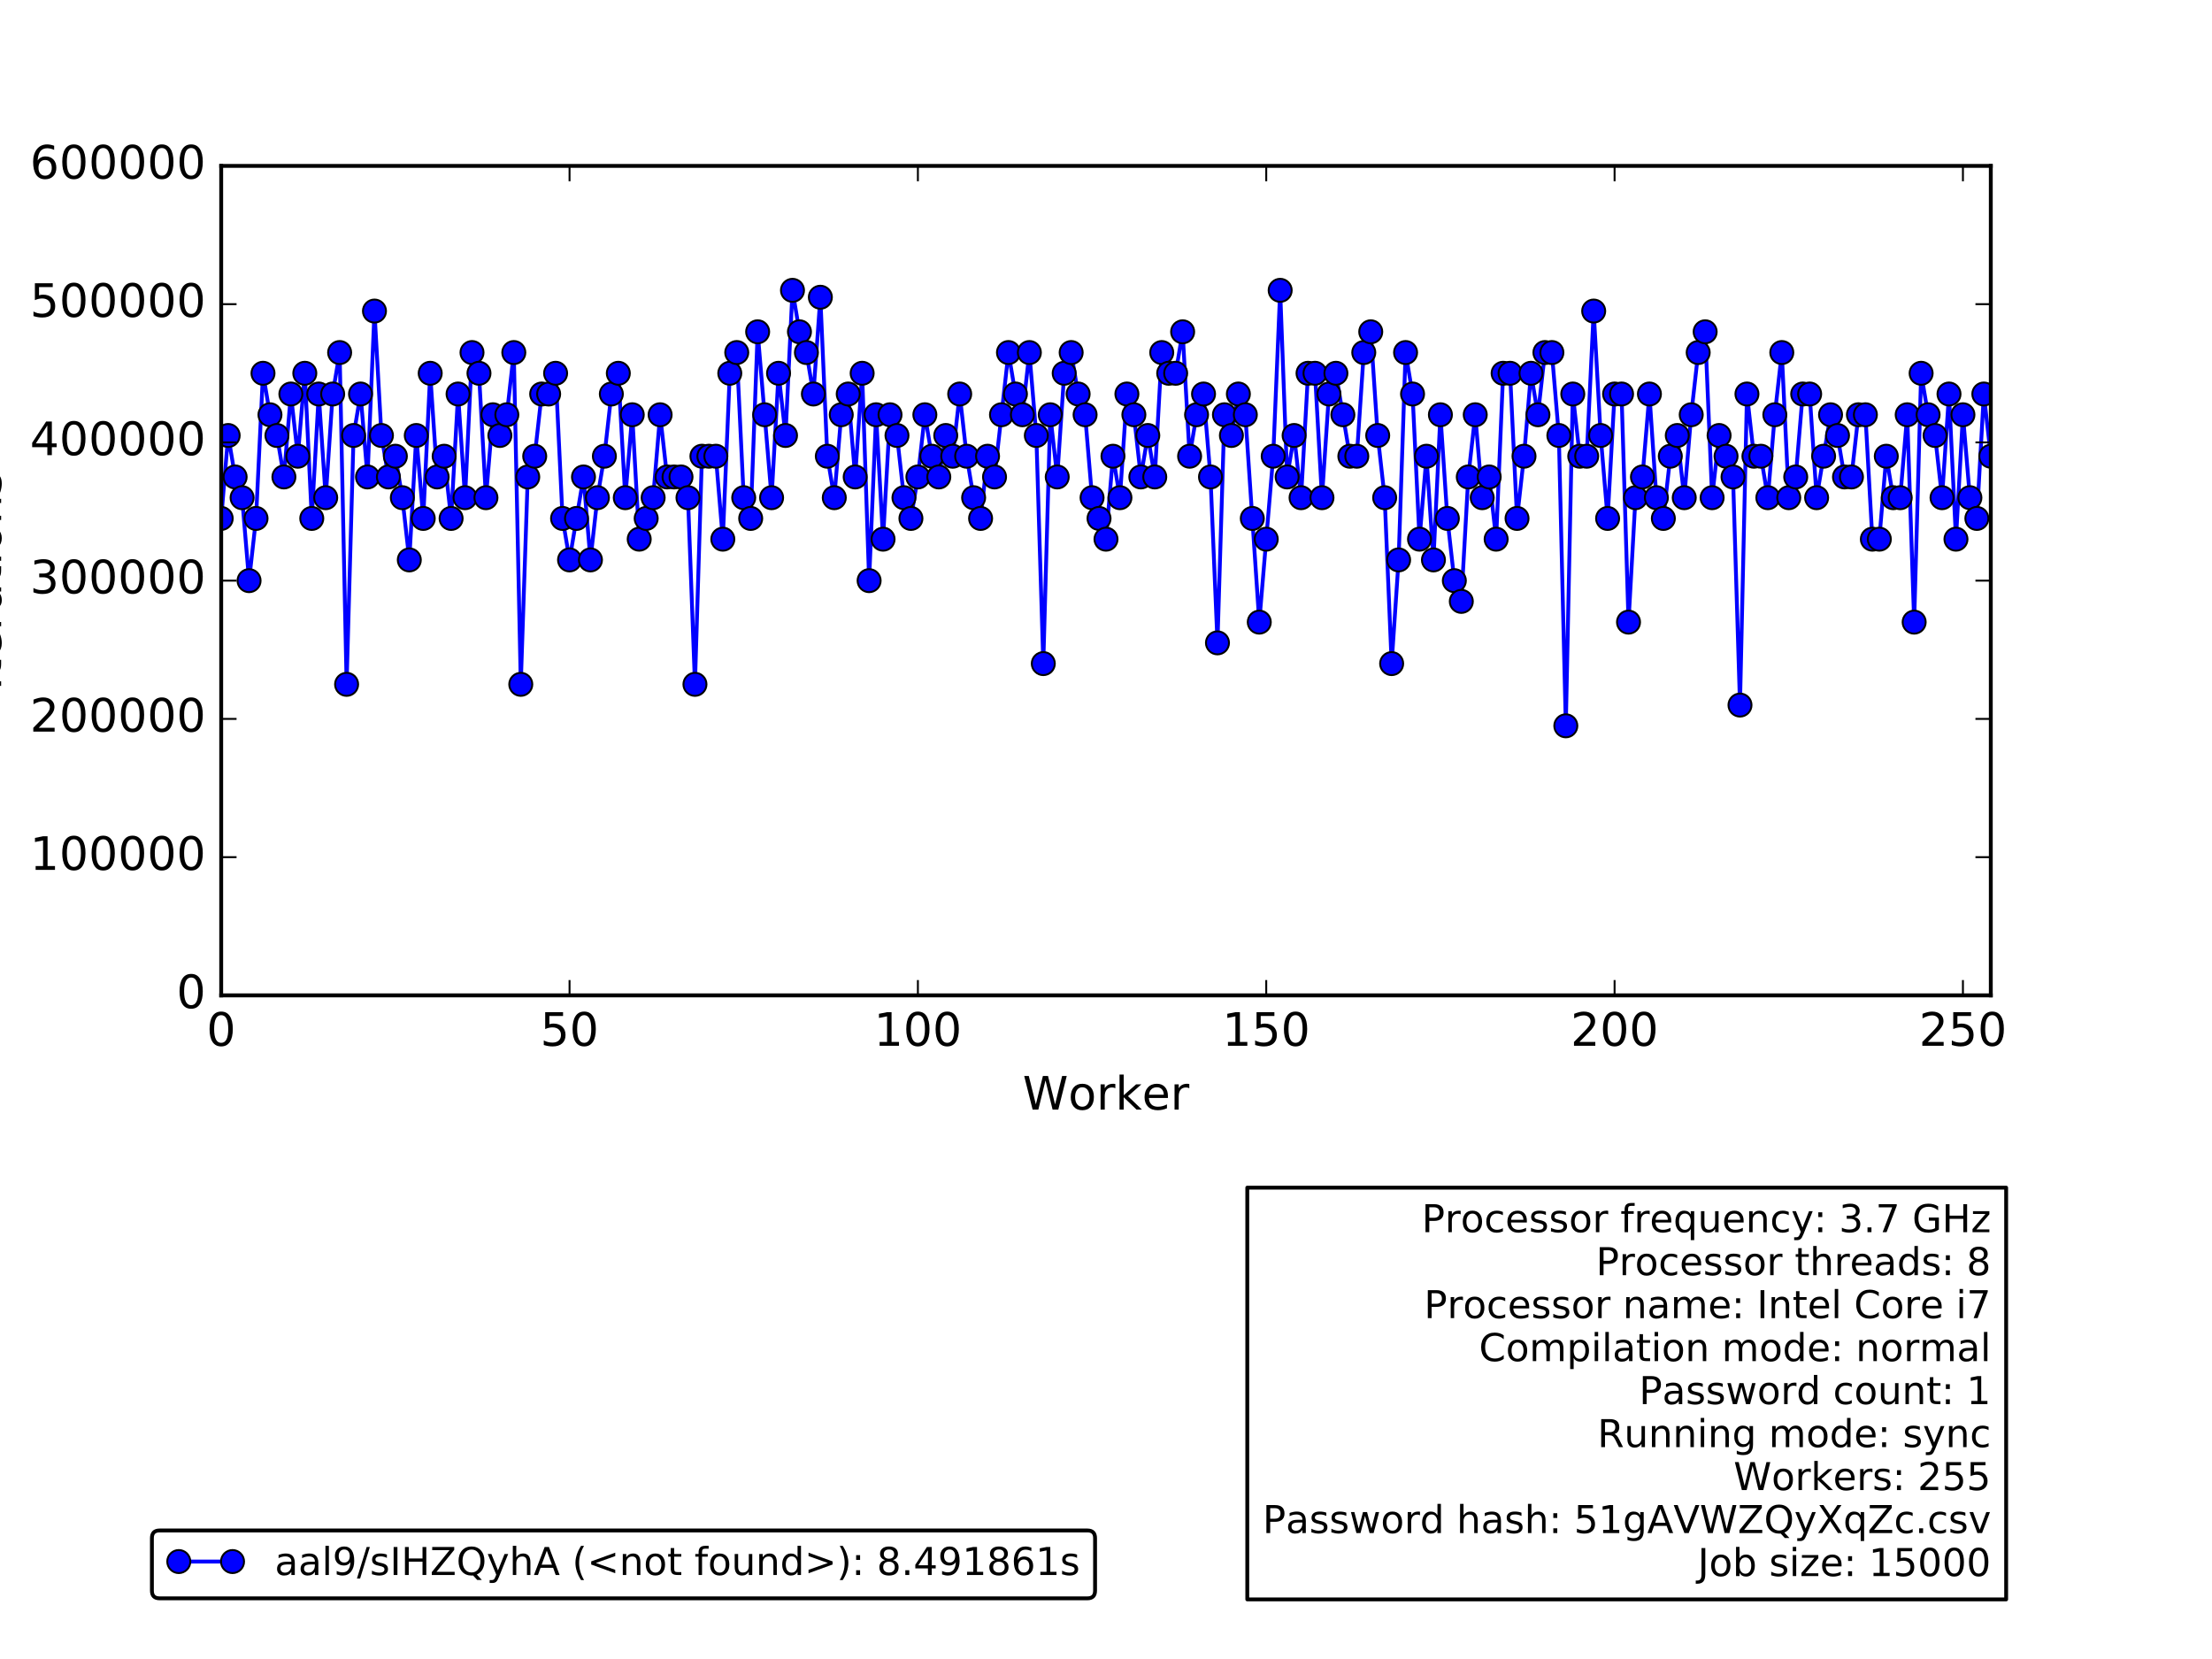 <?xml version="1.0" encoding="utf-8" standalone="no"?>
<!DOCTYPE svg PUBLIC "-//W3C//DTD SVG 1.1//EN"
  "http://www.w3.org/Graphics/SVG/1.1/DTD/svg11.dtd">
<!-- Created with matplotlib (http://matplotlib.org/) -->
<svg height="432pt" version="1.1" viewBox="0 0 576 432" width="576pt" xmlns="http://www.w3.org/2000/svg" xmlns:xlink="http://www.w3.org/1999/xlink">
 <defs>
  <style type="text/css">
*{stroke-linecap:butt;stroke-linejoin:round;stroke-miterlimit:100000;}
  </style>
 </defs>
 <g id="figure_1">
  <g id="patch_1">
   <path d="M 0 432 
L 576 432 
L 576 0 
L 0 0 
z
" style="fill:#ffffff;"/>
  </g>
  <g id="axes_1">
   <g id="patch_2">
    <path d="M 57.6 259.2 
L 518.4 259.2 
L 518.4 43.2 
L 57.6 43.2 
z
" style="fill:#ffffff;"/>
   </g>
   <g id="patch_3">
    <path clip-path="url(#p96c5955161)" d="M 57.6 259.2 
L 520.214 259.2 
L 520.214 259.2 
L 57.6 259.2 
z
" style="fill:#0000ff;opacity:0.4;stroke:#000000;stroke-linejoin:miter;"/>
   </g>
   <g id="line2d_1">
    <path clip-path="url(#p96c5955161)" d="M 57.6 135 
L 59.414 113.4 
L 61.228 124.2 
L 63.043 129.6 
L 64.857 151.2 
L 66.671 135 
L 68.485 97.2 
L 70.299 108 
L 72.113 113.4 
L 73.928 124.2 
L 75.742 102.6 
L 77.556 118.8 
L 79.37 97.2 
L 81.184 135 
L 82.998 102.6 
L 84.813 129.6 
L 86.627 102.6 
L 88.441 91.8 
L 90.255 178.2 
L 92.069 113.4 
L 93.883 102.6 
L 95.698 124.2 
L 97.512 81 
L 99.326 113.4 
L 101.14 124.2 
L 102.954 118.8 
L 104.769 129.6 
L 106.583 145.8 
L 108.397 113.4 
L 110.211 135 
L 112.025 97.2 
L 113.839 124.2 
L 115.654 118.8 
L 117.468 135 
L 119.282 102.6 
L 121.096 129.6 
L 122.91 91.8 
L 124.724 97.2 
L 126.539 129.6 
L 128.353 108 
L 130.167 113.4 
L 131.981 108 
L 133.795 91.8 
L 135.609 178.2 
L 137.424 124.2 
L 139.238 118.8 
L 141.052 102.6 
L 142.866 102.6 
L 144.68 97.2 
L 146.494 135 
L 148.309 145.8 
L 151.937 124.2 
L 153.751 145.8 
L 155.565 129.6 
L 157.38 118.8 
L 159.194 102.6 
L 161.008 97.2 
L 162.822 129.6 
L 164.636 108 
L 166.45 140.4 
L 170.079 129.6 
L 171.893 108 
L 173.707 124.2 
L 177.335 124.2 
L 179.15 129.6 
L 180.964 178.2 
L 182.778 118.8 
L 186.406 118.8 
L 188.22 140.4 
L 190.035 97.2 
L 191.849 91.8 
L 193.663 129.6 
L 195.477 135 
L 197.291 86.4 
L 200.92 129.6 
L 202.734 97.2 
L 204.548 113.4 
L 206.362 75.6 
L 208.176 86.4 
L 209.991 91.8 
L 211.805 102.6 
L 213.619 77.4 
L 215.433 118.8 
L 217.247 129.6 
L 219.061 108 
L 220.876 102.6 
L 222.69 124.2 
L 224.504 97.2 
L 226.318 151.2 
L 228.132 108 
L 229.946 140.4 
L 231.761 108 
L 233.575 113.4 
L 235.389 129.6 
L 237.203 135 
L 239.017 124.2 
L 240.831 108 
L 242.646 118.8 
L 244.46 124.2 
L 246.274 113.4 
L 248.088 118.8 
L 249.902 102.6 
L 251.717 118.8 
L 253.531 129.6 
L 255.345 135 
L 257.159 118.8 
L 258.973 124.2 
L 262.602 91.8 
L 264.416 102.6 
L 266.23 108 
L 268.044 91.8 
L 269.858 113.4 
L 271.672 172.8 
L 273.487 108 
L 275.301 124.2 
L 277.115 97.2 
L 278.929 91.8 
L 280.743 102.6 
L 282.557 108 
L 284.372 129.6 
L 288 140.4 
L 289.814 118.8 
L 291.628 129.6 
L 293.443 102.6 
L 295.257 108 
L 297.071 124.2 
L 298.885 113.4 
L 300.699 124.2 
L 302.513 91.8 
L 304.328 97.2 
L 306.142 97.2 
L 307.956 86.4 
L 309.77 118.8 
L 311.584 108 
L 313.398 102.6 
L 315.213 124.2 
L 317.027 167.4 
L 318.841 108 
L 320.655 113.4 
L 322.469 102.6 
L 324.283 108 
L 327.912 162 
L 331.54 118.8 
L 333.354 75.6 
L 335.169 124.2 
L 336.983 113.4 
L 338.797 129.6 
L 340.611 97.2 
L 342.425 97.2 
L 344.239 129.6 
L 346.054 102.6 
L 347.868 97.2 
L 351.496 118.8 
L 353.31 118.8 
L 355.124 91.8 
L 356.939 86.4 
L 358.753 113.4 
L 360.567 129.6 
L 362.381 172.8 
L 364.195 145.8 
L 366.009 91.8 
L 367.824 102.6 
L 369.638 140.4 
L 371.452 118.8 
L 373.266 145.8 
L 375.08 108 
L 376.894 135 
L 378.709 151.2 
L 380.523 156.6 
L 382.337 124.2 
L 384.151 108 
L 385.965 129.6 
L 387.78 124.2 
L 389.594 140.4 
L 391.408 97.2 
L 393.222 97.2 
L 395.036 135 
L 396.85 118.8 
L 398.665 97.2 
L 400.479 108 
L 402.293 91.8 
L 404.107 91.8 
L 405.921 113.4 
L 407.735 189 
L 409.55 102.6 
L 411.364 118.8 
L 413.178 118.8 
L 414.992 81 
L 416.806 113.4 
L 418.62 135 
L 420.435 102.6 
L 422.249 102.6 
L 424.063 162 
L 425.877 129.6 
L 427.691 124.2 
L 429.506 102.6 
L 431.32 129.6 
L 433.134 135 
L 434.948 118.8 
L 436.762 113.4 
L 438.576 129.6 
L 440.391 108 
L 442.205 91.8 
L 444.019 86.4 
L 445.833 129.6 
L 447.647 113.4 
L 451.276 124.2 
L 453.09 183.6 
L 454.904 102.6 
L 456.718 118.8 
L 458.532 118.8 
L 460.346 129.6 
L 462.161 108 
L 463.975 91.8 
L 465.789 129.6 
L 467.603 124.2 
L 469.417 102.6 
L 471.231 102.6 
L 473.046 129.6 
L 476.674 108 
L 478.488 113.4 
L 480.302 124.2 
L 482.117 124.2 
L 483.931 108 
L 485.745 108 
L 487.559 140.4 
L 489.373 140.4 
L 491.187 118.8 
L 493.002 129.6 
L 494.816 129.6 
L 496.63 108 
L 498.444 162 
L 500.258 97.2 
L 502.072 108 
L 503.887 113.4 
L 505.701 129.6 
L 507.515 102.6 
L 509.329 140.4 
L 511.143 108 
L 512.957 129.6 
L 514.772 135 
L 516.586 102.6 
L 518.4 118.8 
L 518.4 118.8 
" style="fill:none;stroke:#0000ff;stroke-linecap:square;"/>
    <defs>
     <path d="M 0 3 
C 0.796 3 1.559 2.684 2.121 2.121 
C 2.684 1.559 3 0.796 3 0 
C 3 -0.796 2.684 -1.559 2.121 -2.121 
C 1.559 -2.684 0.796 -3 0 -3 
C -0.796 -3 -1.559 -2.684 -2.121 -2.121 
C -2.684 -1.559 -3 -0.796 -3 0 
C -3 0.796 -2.684 1.559 -2.121 2.121 
C -1.559 2.684 -0.796 3 0 3 
z
" id="m40f85abd3a" style="stroke:#000000;stroke-width:0.5;"/>
    </defs>
    <g clip-path="url(#p96c5955161)">
     <use style="fill:#0000ff;stroke:#000000;stroke-width:0.5;" x="57.6" xlink:href="#m40f85abd3a" y="135.0"/>
     <use style="fill:#0000ff;stroke:#000000;stroke-width:0.5;" x="59.414" xlink:href="#m40f85abd3a" y="113.4"/>
     <use style="fill:#0000ff;stroke:#000000;stroke-width:0.5;" x="61.228" xlink:href="#m40f85abd3a" y="124.2"/>
     <use style="fill:#0000ff;stroke:#000000;stroke-width:0.5;" x="63.043" xlink:href="#m40f85abd3a" y="129.6"/>
     <use style="fill:#0000ff;stroke:#000000;stroke-width:0.5;" x="64.857" xlink:href="#m40f85abd3a" y="151.2"/>
     <use style="fill:#0000ff;stroke:#000000;stroke-width:0.5;" x="66.671" xlink:href="#m40f85abd3a" y="135.0"/>
     <use style="fill:#0000ff;stroke:#000000;stroke-width:0.5;" x="68.485" xlink:href="#m40f85abd3a" y="97.2"/>
     <use style="fill:#0000ff;stroke:#000000;stroke-width:0.5;" x="70.299" xlink:href="#m40f85abd3a" y="108.0"/>
     <use style="fill:#0000ff;stroke:#000000;stroke-width:0.5;" x="72.113" xlink:href="#m40f85abd3a" y="113.4"/>
     <use style="fill:#0000ff;stroke:#000000;stroke-width:0.5;" x="73.928" xlink:href="#m40f85abd3a" y="124.2"/>
     <use style="fill:#0000ff;stroke:#000000;stroke-width:0.5;" x="75.742" xlink:href="#m40f85abd3a" y="102.6"/>
     <use style="fill:#0000ff;stroke:#000000;stroke-width:0.5;" x="77.556" xlink:href="#m40f85abd3a" y="118.8"/>
     <use style="fill:#0000ff;stroke:#000000;stroke-width:0.5;" x="79.37" xlink:href="#m40f85abd3a" y="97.2"/>
     <use style="fill:#0000ff;stroke:#000000;stroke-width:0.5;" x="81.184" xlink:href="#m40f85abd3a" y="135.0"/>
     <use style="fill:#0000ff;stroke:#000000;stroke-width:0.5;" x="82.998" xlink:href="#m40f85abd3a" y="102.6"/>
     <use style="fill:#0000ff;stroke:#000000;stroke-width:0.5;" x="84.813" xlink:href="#m40f85abd3a" y="129.6"/>
     <use style="fill:#0000ff;stroke:#000000;stroke-width:0.5;" x="86.627" xlink:href="#m40f85abd3a" y="102.6"/>
     <use style="fill:#0000ff;stroke:#000000;stroke-width:0.5;" x="88.441" xlink:href="#m40f85abd3a" y="91.8"/>
     <use style="fill:#0000ff;stroke:#000000;stroke-width:0.5;" x="90.255" xlink:href="#m40f85abd3a" y="178.2"/>
     <use style="fill:#0000ff;stroke:#000000;stroke-width:0.5;" x="92.069" xlink:href="#m40f85abd3a" y="113.4"/>
     <use style="fill:#0000ff;stroke:#000000;stroke-width:0.5;" x="93.883" xlink:href="#m40f85abd3a" y="102.6"/>
     <use style="fill:#0000ff;stroke:#000000;stroke-width:0.5;" x="95.698" xlink:href="#m40f85abd3a" y="124.2"/>
     <use style="fill:#0000ff;stroke:#000000;stroke-width:0.5;" x="97.512" xlink:href="#m40f85abd3a" y="81.0"/>
     <use style="fill:#0000ff;stroke:#000000;stroke-width:0.5;" x="99.326" xlink:href="#m40f85abd3a" y="113.4"/>
     <use style="fill:#0000ff;stroke:#000000;stroke-width:0.5;" x="101.14" xlink:href="#m40f85abd3a" y="124.2"/>
     <use style="fill:#0000ff;stroke:#000000;stroke-width:0.5;" x="102.954" xlink:href="#m40f85abd3a" y="118.8"/>
     <use style="fill:#0000ff;stroke:#000000;stroke-width:0.5;" x="104.769" xlink:href="#m40f85abd3a" y="129.6"/>
     <use style="fill:#0000ff;stroke:#000000;stroke-width:0.5;" x="106.583" xlink:href="#m40f85abd3a" y="145.8"/>
     <use style="fill:#0000ff;stroke:#000000;stroke-width:0.5;" x="108.397" xlink:href="#m40f85abd3a" y="113.4"/>
     <use style="fill:#0000ff;stroke:#000000;stroke-width:0.5;" x="110.211" xlink:href="#m40f85abd3a" y="135.0"/>
     <use style="fill:#0000ff;stroke:#000000;stroke-width:0.5;" x="112.025" xlink:href="#m40f85abd3a" y="97.2"/>
     <use style="fill:#0000ff;stroke:#000000;stroke-width:0.5;" x="113.839" xlink:href="#m40f85abd3a" y="124.2"/>
     <use style="fill:#0000ff;stroke:#000000;stroke-width:0.5;" x="115.654" xlink:href="#m40f85abd3a" y="118.8"/>
     <use style="fill:#0000ff;stroke:#000000;stroke-width:0.5;" x="117.468" xlink:href="#m40f85abd3a" y="135.0"/>
     <use style="fill:#0000ff;stroke:#000000;stroke-width:0.5;" x="119.282" xlink:href="#m40f85abd3a" y="102.6"/>
     <use style="fill:#0000ff;stroke:#000000;stroke-width:0.5;" x="121.096" xlink:href="#m40f85abd3a" y="129.6"/>
     <use style="fill:#0000ff;stroke:#000000;stroke-width:0.5;" x="122.91" xlink:href="#m40f85abd3a" y="91.8"/>
     <use style="fill:#0000ff;stroke:#000000;stroke-width:0.5;" x="124.724" xlink:href="#m40f85abd3a" y="97.2"/>
     <use style="fill:#0000ff;stroke:#000000;stroke-width:0.5;" x="126.539" xlink:href="#m40f85abd3a" y="129.6"/>
     <use style="fill:#0000ff;stroke:#000000;stroke-width:0.5;" x="128.353" xlink:href="#m40f85abd3a" y="108.0"/>
     <use style="fill:#0000ff;stroke:#000000;stroke-width:0.5;" x="130.167" xlink:href="#m40f85abd3a" y="113.4"/>
     <use style="fill:#0000ff;stroke:#000000;stroke-width:0.5;" x="131.981" xlink:href="#m40f85abd3a" y="108.0"/>
     <use style="fill:#0000ff;stroke:#000000;stroke-width:0.5;" x="133.795" xlink:href="#m40f85abd3a" y="91.8"/>
     <use style="fill:#0000ff;stroke:#000000;stroke-width:0.5;" x="135.609" xlink:href="#m40f85abd3a" y="178.2"/>
     <use style="fill:#0000ff;stroke:#000000;stroke-width:0.5;" x="137.424" xlink:href="#m40f85abd3a" y="124.2"/>
     <use style="fill:#0000ff;stroke:#000000;stroke-width:0.5;" x="139.238" xlink:href="#m40f85abd3a" y="118.8"/>
     <use style="fill:#0000ff;stroke:#000000;stroke-width:0.5;" x="141.052" xlink:href="#m40f85abd3a" y="102.6"/>
     <use style="fill:#0000ff;stroke:#000000;stroke-width:0.5;" x="142.866" xlink:href="#m40f85abd3a" y="102.6"/>
     <use style="fill:#0000ff;stroke:#000000;stroke-width:0.5;" x="144.68" xlink:href="#m40f85abd3a" y="97.2"/>
     <use style="fill:#0000ff;stroke:#000000;stroke-width:0.5;" x="146.494" xlink:href="#m40f85abd3a" y="135.0"/>
     <use style="fill:#0000ff;stroke:#000000;stroke-width:0.5;" x="148.309" xlink:href="#m40f85abd3a" y="145.8"/>
     <use style="fill:#0000ff;stroke:#000000;stroke-width:0.5;" x="150.123" xlink:href="#m40f85abd3a" y="135.0"/>
     <use style="fill:#0000ff;stroke:#000000;stroke-width:0.5;" x="151.937" xlink:href="#m40f85abd3a" y="124.2"/>
     <use style="fill:#0000ff;stroke:#000000;stroke-width:0.5;" x="153.751" xlink:href="#m40f85abd3a" y="145.8"/>
     <use style="fill:#0000ff;stroke:#000000;stroke-width:0.5;" x="155.565" xlink:href="#m40f85abd3a" y="129.6"/>
     <use style="fill:#0000ff;stroke:#000000;stroke-width:0.5;" x="157.38" xlink:href="#m40f85abd3a" y="118.8"/>
     <use style="fill:#0000ff;stroke:#000000;stroke-width:0.5;" x="159.194" xlink:href="#m40f85abd3a" y="102.6"/>
     <use style="fill:#0000ff;stroke:#000000;stroke-width:0.5;" x="161.008" xlink:href="#m40f85abd3a" y="97.2"/>
     <use style="fill:#0000ff;stroke:#000000;stroke-width:0.5;" x="162.822" xlink:href="#m40f85abd3a" y="129.6"/>
     <use style="fill:#0000ff;stroke:#000000;stroke-width:0.5;" x="164.636" xlink:href="#m40f85abd3a" y="108.0"/>
     <use style="fill:#0000ff;stroke:#000000;stroke-width:0.5;" x="166.45" xlink:href="#m40f85abd3a" y="140.4"/>
     <use style="fill:#0000ff;stroke:#000000;stroke-width:0.5;" x="168.265" xlink:href="#m40f85abd3a" y="135.0"/>
     <use style="fill:#0000ff;stroke:#000000;stroke-width:0.5;" x="170.079" xlink:href="#m40f85abd3a" y="129.6"/>
     <use style="fill:#0000ff;stroke:#000000;stroke-width:0.5;" x="171.893" xlink:href="#m40f85abd3a" y="108.0"/>
     <use style="fill:#0000ff;stroke:#000000;stroke-width:0.5;" x="173.707" xlink:href="#m40f85abd3a" y="124.2"/>
     <use style="fill:#0000ff;stroke:#000000;stroke-width:0.5;" x="175.521" xlink:href="#m40f85abd3a" y="124.2"/>
     <use style="fill:#0000ff;stroke:#000000;stroke-width:0.5;" x="177.335" xlink:href="#m40f85abd3a" y="124.2"/>
     <use style="fill:#0000ff;stroke:#000000;stroke-width:0.5;" x="179.15" xlink:href="#m40f85abd3a" y="129.6"/>
     <use style="fill:#0000ff;stroke:#000000;stroke-width:0.5;" x="180.964" xlink:href="#m40f85abd3a" y="178.2"/>
     <use style="fill:#0000ff;stroke:#000000;stroke-width:0.5;" x="182.778" xlink:href="#m40f85abd3a" y="118.8"/>
     <use style="fill:#0000ff;stroke:#000000;stroke-width:0.5;" x="184.592" xlink:href="#m40f85abd3a" y="118.8"/>
     <use style="fill:#0000ff;stroke:#000000;stroke-width:0.5;" x="186.406" xlink:href="#m40f85abd3a" y="118.8"/>
     <use style="fill:#0000ff;stroke:#000000;stroke-width:0.5;" x="188.22" xlink:href="#m40f85abd3a" y="140.4"/>
     <use style="fill:#0000ff;stroke:#000000;stroke-width:0.5;" x="190.035" xlink:href="#m40f85abd3a" y="97.2"/>
     <use style="fill:#0000ff;stroke:#000000;stroke-width:0.5;" x="191.849" xlink:href="#m40f85abd3a" y="91.8"/>
     <use style="fill:#0000ff;stroke:#000000;stroke-width:0.5;" x="193.663" xlink:href="#m40f85abd3a" y="129.6"/>
     <use style="fill:#0000ff;stroke:#000000;stroke-width:0.5;" x="195.477" xlink:href="#m40f85abd3a" y="135.0"/>
     <use style="fill:#0000ff;stroke:#000000;stroke-width:0.5;" x="197.291" xlink:href="#m40f85abd3a" y="86.4"/>
     <use style="fill:#0000ff;stroke:#000000;stroke-width:0.5;" x="199.106" xlink:href="#m40f85abd3a" y="108.0"/>
     <use style="fill:#0000ff;stroke:#000000;stroke-width:0.5;" x="200.92" xlink:href="#m40f85abd3a" y="129.6"/>
     <use style="fill:#0000ff;stroke:#000000;stroke-width:0.5;" x="202.734" xlink:href="#m40f85abd3a" y="97.2"/>
     <use style="fill:#0000ff;stroke:#000000;stroke-width:0.5;" x="204.548" xlink:href="#m40f85abd3a" y="113.4"/>
     <use style="fill:#0000ff;stroke:#000000;stroke-width:0.5;" x="206.362" xlink:href="#m40f85abd3a" y="75.6"/>
     <use style="fill:#0000ff;stroke:#000000;stroke-width:0.5;" x="208.176" xlink:href="#m40f85abd3a" y="86.4"/>
     <use style="fill:#0000ff;stroke:#000000;stroke-width:0.5;" x="209.991" xlink:href="#m40f85abd3a" y="91.8"/>
     <use style="fill:#0000ff;stroke:#000000;stroke-width:0.5;" x="211.805" xlink:href="#m40f85abd3a" y="102.6"/>
     <use style="fill:#0000ff;stroke:#000000;stroke-width:0.5;" x="213.619" xlink:href="#m40f85abd3a" y="77.4"/>
     <use style="fill:#0000ff;stroke:#000000;stroke-width:0.5;" x="215.433" xlink:href="#m40f85abd3a" y="118.8"/>
     <use style="fill:#0000ff;stroke:#000000;stroke-width:0.5;" x="217.247" xlink:href="#m40f85abd3a" y="129.6"/>
     <use style="fill:#0000ff;stroke:#000000;stroke-width:0.5;" x="219.061" xlink:href="#m40f85abd3a" y="108.0"/>
     <use style="fill:#0000ff;stroke:#000000;stroke-width:0.5;" x="220.876" xlink:href="#m40f85abd3a" y="102.6"/>
     <use style="fill:#0000ff;stroke:#000000;stroke-width:0.5;" x="222.69" xlink:href="#m40f85abd3a" y="124.2"/>
     <use style="fill:#0000ff;stroke:#000000;stroke-width:0.5;" x="224.504" xlink:href="#m40f85abd3a" y="97.2"/>
     <use style="fill:#0000ff;stroke:#000000;stroke-width:0.5;" x="226.318" xlink:href="#m40f85abd3a" y="151.2"/>
     <use style="fill:#0000ff;stroke:#000000;stroke-width:0.5;" x="228.132" xlink:href="#m40f85abd3a" y="108.0"/>
     <use style="fill:#0000ff;stroke:#000000;stroke-width:0.5;" x="229.946" xlink:href="#m40f85abd3a" y="140.4"/>
     <use style="fill:#0000ff;stroke:#000000;stroke-width:0.5;" x="231.761" xlink:href="#m40f85abd3a" y="108.0"/>
     <use style="fill:#0000ff;stroke:#000000;stroke-width:0.5;" x="233.575" xlink:href="#m40f85abd3a" y="113.4"/>
     <use style="fill:#0000ff;stroke:#000000;stroke-width:0.5;" x="235.389" xlink:href="#m40f85abd3a" y="129.6"/>
     <use style="fill:#0000ff;stroke:#000000;stroke-width:0.5;" x="237.203" xlink:href="#m40f85abd3a" y="135.0"/>
     <use style="fill:#0000ff;stroke:#000000;stroke-width:0.5;" x="239.017" xlink:href="#m40f85abd3a" y="124.2"/>
     <use style="fill:#0000ff;stroke:#000000;stroke-width:0.5;" x="240.831" xlink:href="#m40f85abd3a" y="108.0"/>
     <use style="fill:#0000ff;stroke:#000000;stroke-width:0.5;" x="242.646" xlink:href="#m40f85abd3a" y="118.8"/>
     <use style="fill:#0000ff;stroke:#000000;stroke-width:0.5;" x="244.46" xlink:href="#m40f85abd3a" y="124.2"/>
     <use style="fill:#0000ff;stroke:#000000;stroke-width:0.5;" x="246.274" xlink:href="#m40f85abd3a" y="113.4"/>
     <use style="fill:#0000ff;stroke:#000000;stroke-width:0.5;" x="248.088" xlink:href="#m40f85abd3a" y="118.8"/>
     <use style="fill:#0000ff;stroke:#000000;stroke-width:0.5;" x="249.902" xlink:href="#m40f85abd3a" y="102.6"/>
     <use style="fill:#0000ff;stroke:#000000;stroke-width:0.5;" x="251.717" xlink:href="#m40f85abd3a" y="118.8"/>
     <use style="fill:#0000ff;stroke:#000000;stroke-width:0.5;" x="253.531" xlink:href="#m40f85abd3a" y="129.6"/>
     <use style="fill:#0000ff;stroke:#000000;stroke-width:0.5;" x="255.345" xlink:href="#m40f85abd3a" y="135.0"/>
     <use style="fill:#0000ff;stroke:#000000;stroke-width:0.5;" x="257.159" xlink:href="#m40f85abd3a" y="118.8"/>
     <use style="fill:#0000ff;stroke:#000000;stroke-width:0.5;" x="258.973" xlink:href="#m40f85abd3a" y="124.2"/>
     <use style="fill:#0000ff;stroke:#000000;stroke-width:0.5;" x="260.787" xlink:href="#m40f85abd3a" y="108.0"/>
     <use style="fill:#0000ff;stroke:#000000;stroke-width:0.5;" x="262.602" xlink:href="#m40f85abd3a" y="91.8"/>
     <use style="fill:#0000ff;stroke:#000000;stroke-width:0.5;" x="264.416" xlink:href="#m40f85abd3a" y="102.6"/>
     <use style="fill:#0000ff;stroke:#000000;stroke-width:0.5;" x="266.23" xlink:href="#m40f85abd3a" y="108.0"/>
     <use style="fill:#0000ff;stroke:#000000;stroke-width:0.5;" x="268.044" xlink:href="#m40f85abd3a" y="91.8"/>
     <use style="fill:#0000ff;stroke:#000000;stroke-width:0.5;" x="269.858" xlink:href="#m40f85abd3a" y="113.4"/>
     <use style="fill:#0000ff;stroke:#000000;stroke-width:0.5;" x="271.672" xlink:href="#m40f85abd3a" y="172.8"/>
     <use style="fill:#0000ff;stroke:#000000;stroke-width:0.5;" x="273.487" xlink:href="#m40f85abd3a" y="108.0"/>
     <use style="fill:#0000ff;stroke:#000000;stroke-width:0.5;" x="275.301" xlink:href="#m40f85abd3a" y="124.2"/>
     <use style="fill:#0000ff;stroke:#000000;stroke-width:0.5;" x="277.115" xlink:href="#m40f85abd3a" y="97.2"/>
     <use style="fill:#0000ff;stroke:#000000;stroke-width:0.5;" x="278.929" xlink:href="#m40f85abd3a" y="91.8"/>
     <use style="fill:#0000ff;stroke:#000000;stroke-width:0.5;" x="280.743" xlink:href="#m40f85abd3a" y="102.6"/>
     <use style="fill:#0000ff;stroke:#000000;stroke-width:0.5;" x="282.557" xlink:href="#m40f85abd3a" y="108.0"/>
     <use style="fill:#0000ff;stroke:#000000;stroke-width:0.5;" x="284.372" xlink:href="#m40f85abd3a" y="129.6"/>
     <use style="fill:#0000ff;stroke:#000000;stroke-width:0.5;" x="286.186" xlink:href="#m40f85abd3a" y="135.0"/>
     <use style="fill:#0000ff;stroke:#000000;stroke-width:0.5;" x="288.0" xlink:href="#m40f85abd3a" y="140.4"/>
     <use style="fill:#0000ff;stroke:#000000;stroke-width:0.5;" x="289.814" xlink:href="#m40f85abd3a" y="118.8"/>
     <use style="fill:#0000ff;stroke:#000000;stroke-width:0.5;" x="291.628" xlink:href="#m40f85abd3a" y="129.6"/>
     <use style="fill:#0000ff;stroke:#000000;stroke-width:0.5;" x="293.443" xlink:href="#m40f85abd3a" y="102.6"/>
     <use style="fill:#0000ff;stroke:#000000;stroke-width:0.5;" x="295.257" xlink:href="#m40f85abd3a" y="108.0"/>
     <use style="fill:#0000ff;stroke:#000000;stroke-width:0.5;" x="297.071" xlink:href="#m40f85abd3a" y="124.2"/>
     <use style="fill:#0000ff;stroke:#000000;stroke-width:0.5;" x="298.885" xlink:href="#m40f85abd3a" y="113.4"/>
     <use style="fill:#0000ff;stroke:#000000;stroke-width:0.5;" x="300.699" xlink:href="#m40f85abd3a" y="124.2"/>
     <use style="fill:#0000ff;stroke:#000000;stroke-width:0.5;" x="302.513" xlink:href="#m40f85abd3a" y="91.8"/>
     <use style="fill:#0000ff;stroke:#000000;stroke-width:0.5;" x="304.328" xlink:href="#m40f85abd3a" y="97.2"/>
     <use style="fill:#0000ff;stroke:#000000;stroke-width:0.5;" x="306.142" xlink:href="#m40f85abd3a" y="97.2"/>
     <use style="fill:#0000ff;stroke:#000000;stroke-width:0.5;" x="307.956" xlink:href="#m40f85abd3a" y="86.4"/>
     <use style="fill:#0000ff;stroke:#000000;stroke-width:0.5;" x="309.77" xlink:href="#m40f85abd3a" y="118.8"/>
     <use style="fill:#0000ff;stroke:#000000;stroke-width:0.5;" x="311.584" xlink:href="#m40f85abd3a" y="108.0"/>
     <use style="fill:#0000ff;stroke:#000000;stroke-width:0.5;" x="313.398" xlink:href="#m40f85abd3a" y="102.6"/>
     <use style="fill:#0000ff;stroke:#000000;stroke-width:0.5;" x="315.213" xlink:href="#m40f85abd3a" y="124.2"/>
     <use style="fill:#0000ff;stroke:#000000;stroke-width:0.5;" x="317.027" xlink:href="#m40f85abd3a" y="167.4"/>
     <use style="fill:#0000ff;stroke:#000000;stroke-width:0.5;" x="318.841" xlink:href="#m40f85abd3a" y="108.0"/>
     <use style="fill:#0000ff;stroke:#000000;stroke-width:0.5;" x="320.655" xlink:href="#m40f85abd3a" y="113.4"/>
     <use style="fill:#0000ff;stroke:#000000;stroke-width:0.5;" x="322.469" xlink:href="#m40f85abd3a" y="102.6"/>
     <use style="fill:#0000ff;stroke:#000000;stroke-width:0.5;" x="324.283" xlink:href="#m40f85abd3a" y="108.0"/>
     <use style="fill:#0000ff;stroke:#000000;stroke-width:0.5;" x="326.098" xlink:href="#m40f85abd3a" y="135.0"/>
     <use style="fill:#0000ff;stroke:#000000;stroke-width:0.5;" x="327.912" xlink:href="#m40f85abd3a" y="162.0"/>
     <use style="fill:#0000ff;stroke:#000000;stroke-width:0.5;" x="329.726" xlink:href="#m40f85abd3a" y="140.4"/>
     <use style="fill:#0000ff;stroke:#000000;stroke-width:0.5;" x="331.54" xlink:href="#m40f85abd3a" y="118.8"/>
     <use style="fill:#0000ff;stroke:#000000;stroke-width:0.5;" x="333.354" xlink:href="#m40f85abd3a" y="75.6"/>
     <use style="fill:#0000ff;stroke:#000000;stroke-width:0.5;" x="335.169" xlink:href="#m40f85abd3a" y="124.2"/>
     <use style="fill:#0000ff;stroke:#000000;stroke-width:0.5;" x="336.983" xlink:href="#m40f85abd3a" y="113.4"/>
     <use style="fill:#0000ff;stroke:#000000;stroke-width:0.5;" x="338.797" xlink:href="#m40f85abd3a" y="129.6"/>
     <use style="fill:#0000ff;stroke:#000000;stroke-width:0.5;" x="340.611" xlink:href="#m40f85abd3a" y="97.2"/>
     <use style="fill:#0000ff;stroke:#000000;stroke-width:0.5;" x="342.425" xlink:href="#m40f85abd3a" y="97.2"/>
     <use style="fill:#0000ff;stroke:#000000;stroke-width:0.5;" x="344.239" xlink:href="#m40f85abd3a" y="129.6"/>
     <use style="fill:#0000ff;stroke:#000000;stroke-width:0.5;" x="346.054" xlink:href="#m40f85abd3a" y="102.6"/>
     <use style="fill:#0000ff;stroke:#000000;stroke-width:0.5;" x="347.868" xlink:href="#m40f85abd3a" y="97.2"/>
     <use style="fill:#0000ff;stroke:#000000;stroke-width:0.5;" x="349.682" xlink:href="#m40f85abd3a" y="108.0"/>
     <use style="fill:#0000ff;stroke:#000000;stroke-width:0.5;" x="351.496" xlink:href="#m40f85abd3a" y="118.8"/>
     <use style="fill:#0000ff;stroke:#000000;stroke-width:0.5;" x="353.31" xlink:href="#m40f85abd3a" y="118.8"/>
     <use style="fill:#0000ff;stroke:#000000;stroke-width:0.5;" x="355.124" xlink:href="#m40f85abd3a" y="91.8"/>
     <use style="fill:#0000ff;stroke:#000000;stroke-width:0.5;" x="356.939" xlink:href="#m40f85abd3a" y="86.4"/>
     <use style="fill:#0000ff;stroke:#000000;stroke-width:0.5;" x="358.753" xlink:href="#m40f85abd3a" y="113.4"/>
     <use style="fill:#0000ff;stroke:#000000;stroke-width:0.5;" x="360.567" xlink:href="#m40f85abd3a" y="129.6"/>
     <use style="fill:#0000ff;stroke:#000000;stroke-width:0.5;" x="362.381" xlink:href="#m40f85abd3a" y="172.8"/>
     <use style="fill:#0000ff;stroke:#000000;stroke-width:0.5;" x="364.195" xlink:href="#m40f85abd3a" y="145.8"/>
     <use style="fill:#0000ff;stroke:#000000;stroke-width:0.5;" x="366.009" xlink:href="#m40f85abd3a" y="91.8"/>
     <use style="fill:#0000ff;stroke:#000000;stroke-width:0.5;" x="367.824" xlink:href="#m40f85abd3a" y="102.6"/>
     <use style="fill:#0000ff;stroke:#000000;stroke-width:0.5;" x="369.638" xlink:href="#m40f85abd3a" y="140.4"/>
     <use style="fill:#0000ff;stroke:#000000;stroke-width:0.5;" x="371.452" xlink:href="#m40f85abd3a" y="118.8"/>
     <use style="fill:#0000ff;stroke:#000000;stroke-width:0.5;" x="373.266" xlink:href="#m40f85abd3a" y="145.8"/>
     <use style="fill:#0000ff;stroke:#000000;stroke-width:0.5;" x="375.08" xlink:href="#m40f85abd3a" y="108.0"/>
     <use style="fill:#0000ff;stroke:#000000;stroke-width:0.5;" x="376.894" xlink:href="#m40f85abd3a" y="135.0"/>
     <use style="fill:#0000ff;stroke:#000000;stroke-width:0.5;" x="378.709" xlink:href="#m40f85abd3a" y="151.2"/>
     <use style="fill:#0000ff;stroke:#000000;stroke-width:0.5;" x="380.523" xlink:href="#m40f85abd3a" y="156.6"/>
     <use style="fill:#0000ff;stroke:#000000;stroke-width:0.5;" x="382.337" xlink:href="#m40f85abd3a" y="124.2"/>
     <use style="fill:#0000ff;stroke:#000000;stroke-width:0.5;" x="384.151" xlink:href="#m40f85abd3a" y="108.0"/>
     <use style="fill:#0000ff;stroke:#000000;stroke-width:0.5;" x="385.965" xlink:href="#m40f85abd3a" y="129.6"/>
     <use style="fill:#0000ff;stroke:#000000;stroke-width:0.5;" x="387.78" xlink:href="#m40f85abd3a" y="124.2"/>
     <use style="fill:#0000ff;stroke:#000000;stroke-width:0.5;" x="389.594" xlink:href="#m40f85abd3a" y="140.4"/>
     <use style="fill:#0000ff;stroke:#000000;stroke-width:0.5;" x="391.408" xlink:href="#m40f85abd3a" y="97.2"/>
     <use style="fill:#0000ff;stroke:#000000;stroke-width:0.5;" x="393.222" xlink:href="#m40f85abd3a" y="97.2"/>
     <use style="fill:#0000ff;stroke:#000000;stroke-width:0.5;" x="395.036" xlink:href="#m40f85abd3a" y="135.0"/>
     <use style="fill:#0000ff;stroke:#000000;stroke-width:0.5;" x="396.85" xlink:href="#m40f85abd3a" y="118.8"/>
     <use style="fill:#0000ff;stroke:#000000;stroke-width:0.5;" x="398.665" xlink:href="#m40f85abd3a" y="97.2"/>
     <use style="fill:#0000ff;stroke:#000000;stroke-width:0.5;" x="400.479" xlink:href="#m40f85abd3a" y="108.0"/>
     <use style="fill:#0000ff;stroke:#000000;stroke-width:0.5;" x="402.293" xlink:href="#m40f85abd3a" y="91.8"/>
     <use style="fill:#0000ff;stroke:#000000;stroke-width:0.5;" x="404.107" xlink:href="#m40f85abd3a" y="91.8"/>
     <use style="fill:#0000ff;stroke:#000000;stroke-width:0.5;" x="405.921" xlink:href="#m40f85abd3a" y="113.4"/>
     <use style="fill:#0000ff;stroke:#000000;stroke-width:0.5;" x="407.735" xlink:href="#m40f85abd3a" y="189.0"/>
     <use style="fill:#0000ff;stroke:#000000;stroke-width:0.5;" x="409.55" xlink:href="#m40f85abd3a" y="102.6"/>
     <use style="fill:#0000ff;stroke:#000000;stroke-width:0.5;" x="411.364" xlink:href="#m40f85abd3a" y="118.8"/>
     <use style="fill:#0000ff;stroke:#000000;stroke-width:0.5;" x="413.178" xlink:href="#m40f85abd3a" y="118.8"/>
     <use style="fill:#0000ff;stroke:#000000;stroke-width:0.5;" x="414.992" xlink:href="#m40f85abd3a" y="81.0"/>
     <use style="fill:#0000ff;stroke:#000000;stroke-width:0.5;" x="416.806" xlink:href="#m40f85abd3a" y="113.4"/>
     <use style="fill:#0000ff;stroke:#000000;stroke-width:0.5;" x="418.62" xlink:href="#m40f85abd3a" y="135.0"/>
     <use style="fill:#0000ff;stroke:#000000;stroke-width:0.5;" x="420.435" xlink:href="#m40f85abd3a" y="102.6"/>
     <use style="fill:#0000ff;stroke:#000000;stroke-width:0.5;" x="422.249" xlink:href="#m40f85abd3a" y="102.6"/>
     <use style="fill:#0000ff;stroke:#000000;stroke-width:0.5;" x="424.063" xlink:href="#m40f85abd3a" y="162.0"/>
     <use style="fill:#0000ff;stroke:#000000;stroke-width:0.5;" x="425.877" xlink:href="#m40f85abd3a" y="129.6"/>
     <use style="fill:#0000ff;stroke:#000000;stroke-width:0.5;" x="427.691" xlink:href="#m40f85abd3a" y="124.2"/>
     <use style="fill:#0000ff;stroke:#000000;stroke-width:0.5;" x="429.506" xlink:href="#m40f85abd3a" y="102.6"/>
     <use style="fill:#0000ff;stroke:#000000;stroke-width:0.5;" x="431.32" xlink:href="#m40f85abd3a" y="129.6"/>
     <use style="fill:#0000ff;stroke:#000000;stroke-width:0.5;" x="433.134" xlink:href="#m40f85abd3a" y="135.0"/>
     <use style="fill:#0000ff;stroke:#000000;stroke-width:0.5;" x="434.948" xlink:href="#m40f85abd3a" y="118.8"/>
     <use style="fill:#0000ff;stroke:#000000;stroke-width:0.5;" x="436.762" xlink:href="#m40f85abd3a" y="113.4"/>
     <use style="fill:#0000ff;stroke:#000000;stroke-width:0.5;" x="438.576" xlink:href="#m40f85abd3a" y="129.6"/>
     <use style="fill:#0000ff;stroke:#000000;stroke-width:0.5;" x="440.391" xlink:href="#m40f85abd3a" y="108.0"/>
     <use style="fill:#0000ff;stroke:#000000;stroke-width:0.5;" x="442.205" xlink:href="#m40f85abd3a" y="91.8"/>
     <use style="fill:#0000ff;stroke:#000000;stroke-width:0.5;" x="444.019" xlink:href="#m40f85abd3a" y="86.4"/>
     <use style="fill:#0000ff;stroke:#000000;stroke-width:0.5;" x="445.833" xlink:href="#m40f85abd3a" y="129.6"/>
     <use style="fill:#0000ff;stroke:#000000;stroke-width:0.5;" x="447.647" xlink:href="#m40f85abd3a" y="113.4"/>
     <use style="fill:#0000ff;stroke:#000000;stroke-width:0.5;" x="449.461" xlink:href="#m40f85abd3a" y="118.8"/>
     <use style="fill:#0000ff;stroke:#000000;stroke-width:0.5;" x="451.276" xlink:href="#m40f85abd3a" y="124.2"/>
     <use style="fill:#0000ff;stroke:#000000;stroke-width:0.5;" x="453.09" xlink:href="#m40f85abd3a" y="183.6"/>
     <use style="fill:#0000ff;stroke:#000000;stroke-width:0.5;" x="454.904" xlink:href="#m40f85abd3a" y="102.6"/>
     <use style="fill:#0000ff;stroke:#000000;stroke-width:0.5;" x="456.718" xlink:href="#m40f85abd3a" y="118.8"/>
     <use style="fill:#0000ff;stroke:#000000;stroke-width:0.5;" x="458.532" xlink:href="#m40f85abd3a" y="118.8"/>
     <use style="fill:#0000ff;stroke:#000000;stroke-width:0.5;" x="460.346" xlink:href="#m40f85abd3a" y="129.6"/>
     <use style="fill:#0000ff;stroke:#000000;stroke-width:0.5;" x="462.161" xlink:href="#m40f85abd3a" y="108.0"/>
     <use style="fill:#0000ff;stroke:#000000;stroke-width:0.5;" x="463.975" xlink:href="#m40f85abd3a" y="91.8"/>
     <use style="fill:#0000ff;stroke:#000000;stroke-width:0.5;" x="465.789" xlink:href="#m40f85abd3a" y="129.6"/>
     <use style="fill:#0000ff;stroke:#000000;stroke-width:0.5;" x="467.603" xlink:href="#m40f85abd3a" y="124.2"/>
     <use style="fill:#0000ff;stroke:#000000;stroke-width:0.5;" x="469.417" xlink:href="#m40f85abd3a" y="102.6"/>
     <use style="fill:#0000ff;stroke:#000000;stroke-width:0.5;" x="471.231" xlink:href="#m40f85abd3a" y="102.6"/>
     <use style="fill:#0000ff;stroke:#000000;stroke-width:0.5;" x="473.046" xlink:href="#m40f85abd3a" y="129.6"/>
     <use style="fill:#0000ff;stroke:#000000;stroke-width:0.5;" x="474.86" xlink:href="#m40f85abd3a" y="118.8"/>
     <use style="fill:#0000ff;stroke:#000000;stroke-width:0.5;" x="476.674" xlink:href="#m40f85abd3a" y="108.0"/>
     <use style="fill:#0000ff;stroke:#000000;stroke-width:0.5;" x="478.488" xlink:href="#m40f85abd3a" y="113.4"/>
     <use style="fill:#0000ff;stroke:#000000;stroke-width:0.5;" x="480.302" xlink:href="#m40f85abd3a" y="124.2"/>
     <use style="fill:#0000ff;stroke:#000000;stroke-width:0.5;" x="482.117" xlink:href="#m40f85abd3a" y="124.2"/>
     <use style="fill:#0000ff;stroke:#000000;stroke-width:0.5;" x="483.931" xlink:href="#m40f85abd3a" y="108.0"/>
     <use style="fill:#0000ff;stroke:#000000;stroke-width:0.5;" x="485.745" xlink:href="#m40f85abd3a" y="108.0"/>
     <use style="fill:#0000ff;stroke:#000000;stroke-width:0.5;" x="487.559" xlink:href="#m40f85abd3a" y="140.4"/>
     <use style="fill:#0000ff;stroke:#000000;stroke-width:0.5;" x="489.373" xlink:href="#m40f85abd3a" y="140.4"/>
     <use style="fill:#0000ff;stroke:#000000;stroke-width:0.5;" x="491.187" xlink:href="#m40f85abd3a" y="118.8"/>
     <use style="fill:#0000ff;stroke:#000000;stroke-width:0.5;" x="493.002" xlink:href="#m40f85abd3a" y="129.6"/>
     <use style="fill:#0000ff;stroke:#000000;stroke-width:0.5;" x="494.816" xlink:href="#m40f85abd3a" y="129.6"/>
     <use style="fill:#0000ff;stroke:#000000;stroke-width:0.5;" x="496.63" xlink:href="#m40f85abd3a" y="108.0"/>
     <use style="fill:#0000ff;stroke:#000000;stroke-width:0.5;" x="498.444" xlink:href="#m40f85abd3a" y="162.0"/>
     <use style="fill:#0000ff;stroke:#000000;stroke-width:0.5;" x="500.258" xlink:href="#m40f85abd3a" y="97.2"/>
     <use style="fill:#0000ff;stroke:#000000;stroke-width:0.5;" x="502.072" xlink:href="#m40f85abd3a" y="108.0"/>
     <use style="fill:#0000ff;stroke:#000000;stroke-width:0.5;" x="503.887" xlink:href="#m40f85abd3a" y="113.4"/>
     <use style="fill:#0000ff;stroke:#000000;stroke-width:0.5;" x="505.701" xlink:href="#m40f85abd3a" y="129.6"/>
     <use style="fill:#0000ff;stroke:#000000;stroke-width:0.5;" x="507.515" xlink:href="#m40f85abd3a" y="102.6"/>
     <use style="fill:#0000ff;stroke:#000000;stroke-width:0.5;" x="509.329" xlink:href="#m40f85abd3a" y="140.4"/>
     <use style="fill:#0000ff;stroke:#000000;stroke-width:0.5;" x="511.143" xlink:href="#m40f85abd3a" y="108.0"/>
     <use style="fill:#0000ff;stroke:#000000;stroke-width:0.5;" x="512.957" xlink:href="#m40f85abd3a" y="129.6"/>
     <use style="fill:#0000ff;stroke:#000000;stroke-width:0.5;" x="514.772" xlink:href="#m40f85abd3a" y="135.0"/>
     <use style="fill:#0000ff;stroke:#000000;stroke-width:0.5;" x="516.586" xlink:href="#m40f85abd3a" y="102.6"/>
     <use style="fill:#0000ff;stroke:#000000;stroke-width:0.5;" x="518.4" xlink:href="#m40f85abd3a" y="118.8"/>
    </g>
   </g>
   <g id="patch_4">
    <path d="M 57.6 259.2 
L 518.4 259.2 
" style="fill:none;stroke:#000000;stroke-linecap:square;stroke-linejoin:miter;"/>
   </g>
   <g id="patch_5">
    <path d="M 518.4 259.2 
L 518.4 43.2 
" style="fill:none;stroke:#000000;stroke-linecap:square;stroke-linejoin:miter;"/>
   </g>
   <g id="patch_6">
    <path d="M 57.6 43.2 
L 518.4 43.2 
" style="fill:none;stroke:#000000;stroke-linecap:square;stroke-linejoin:miter;"/>
   </g>
   <g id="patch_7">
    <path d="M 57.6 259.2 
L 57.6 43.2 
" style="fill:none;stroke:#000000;stroke-linecap:square;stroke-linejoin:miter;"/>
   </g>
   <g id="matplotlib.axis_1">
    <g id="xtick_1">
     <g id="line2d_2">
      <defs>
       <path d="M 0 0 
L 0 -4 
" id="mabb35101e0" style="stroke:#000000;stroke-width:0.5;"/>
      </defs>
      <g>
       <use style="stroke:#000000;stroke-width:0.5;" x="57.6" xlink:href="#mabb35101e0" y="259.2"/>
      </g>
     </g>
     <g id="line2d_3">
      <defs>
       <path d="M 0 0 
L 0 4 
" id="m48825f15e7" style="stroke:#000000;stroke-width:0.5;"/>
      </defs>
      <g>
       <use style="stroke:#000000;stroke-width:0.5;" x="57.6" xlink:href="#m48825f15e7" y="43.2"/>
      </g>
     </g>
     <g id="text_1">
      <!-- 0 -->
      <defs>
       <path d="M 31.781 66.406 
Q 24.172 66.406 20.328 58.906 
Q 16.5 51.422 16.5 36.375 
Q 16.5 21.391 20.328 13.891 
Q 24.172 6.391 31.781 6.391 
Q 39.453 6.391 43.281 13.891 
Q 47.125 21.391 47.125 36.375 
Q 47.125 51.422 43.281 58.906 
Q 39.453 66.406 31.781 66.406 
M 31.781 74.219 
Q 44.047 74.219 50.516 64.516 
Q 56.984 54.828 56.984 36.375 
Q 56.984 17.969 50.516 8.266 
Q 44.047 -1.422 31.781 -1.422 
Q 19.531 -1.422 13.062 8.266 
Q 6.594 17.969 6.594 36.375 
Q 6.594 54.828 13.062 64.516 
Q 19.531 74.219 31.781 74.219 
" id="BitstreamVeraSans-Roman-30"/>
      </defs>
      <g transform="translate(53.782 272.318)scale(0.12 -0.12)">
       <use xlink:href="#BitstreamVeraSans-Roman-30"/>
      </g>
     </g>
    </g>
    <g id="xtick_2">
     <g id="line2d_4">
      <g>
       <use style="stroke:#000000;stroke-width:0.5;" x="148.309" xlink:href="#mabb35101e0" y="259.2"/>
      </g>
     </g>
     <g id="line2d_5">
      <g>
       <use style="stroke:#000000;stroke-width:0.5;" x="148.309" xlink:href="#m48825f15e7" y="43.2"/>
      </g>
     </g>
     <g id="text_2">
      <!-- 50 -->
      <defs>
       <path d="M 10.797 72.906 
L 49.516 72.906 
L 49.516 64.594 
L 19.828 64.594 
L 19.828 46.734 
Q 21.969 47.469 24.109 47.828 
Q 26.266 48.188 28.422 48.188 
Q 40.625 48.188 47.75 41.5 
Q 54.891 34.812 54.891 23.391 
Q 54.891 11.625 47.562 5.094 
Q 40.234 -1.422 26.906 -1.422 
Q 22.312 -1.422 17.547 -0.641 
Q 12.797 0.141 7.719 1.703 
L 7.719 11.625 
Q 12.109 9.234 16.797 8.062 
Q 21.484 6.891 26.703 6.891 
Q 35.156 6.891 40.078 11.328 
Q 45.016 15.766 45.016 23.391 
Q 45.016 31 40.078 35.438 
Q 35.156 39.891 26.703 39.891 
Q 22.75 39.891 18.812 39.016 
Q 14.891 38.141 10.797 36.281 
z
" id="BitstreamVeraSans-Roman-35"/>
      </defs>
      <g transform="translate(140.674 272.318)scale(0.12 -0.12)">
       <use xlink:href="#BitstreamVeraSans-Roman-35"/>
       <use x="63.623" xlink:href="#BitstreamVeraSans-Roman-30"/>
      </g>
     </g>
    </g>
    <g id="xtick_3">
     <g id="line2d_6">
      <g>
       <use style="stroke:#000000;stroke-width:0.5;" x="239.017" xlink:href="#mabb35101e0" y="259.2"/>
      </g>
     </g>
     <g id="line2d_7">
      <g>
       <use style="stroke:#000000;stroke-width:0.5;" x="239.017" xlink:href="#m48825f15e7" y="43.2"/>
      </g>
     </g>
     <g id="text_3">
      <!-- 100 -->
      <defs>
       <path d="M 12.406 8.297 
L 28.516 8.297 
L 28.516 63.922 
L 10.984 60.406 
L 10.984 69.391 
L 28.422 72.906 
L 38.281 72.906 
L 38.281 8.297 
L 54.391 8.297 
L 54.391 0 
L 12.406 0 
z
" id="BitstreamVeraSans-Roman-31"/>
      </defs>
      <g transform="translate(227.565 272.318)scale(0.12 -0.12)">
       <use xlink:href="#BitstreamVeraSans-Roman-31"/>
       <use x="63.623" xlink:href="#BitstreamVeraSans-Roman-30"/>
       <use x="127.246" xlink:href="#BitstreamVeraSans-Roman-30"/>
      </g>
     </g>
    </g>
    <g id="xtick_4">
     <g id="line2d_8">
      <g>
       <use style="stroke:#000000;stroke-width:0.5;" x="329.726" xlink:href="#mabb35101e0" y="259.2"/>
      </g>
     </g>
     <g id="line2d_9">
      <g>
       <use style="stroke:#000000;stroke-width:0.5;" x="329.726" xlink:href="#m48825f15e7" y="43.2"/>
      </g>
     </g>
     <g id="text_4">
      <!-- 150 -->
      <g transform="translate(318.273 272.318)scale(0.12 -0.12)">
       <use xlink:href="#BitstreamVeraSans-Roman-31"/>
       <use x="63.623" xlink:href="#BitstreamVeraSans-Roman-35"/>
       <use x="127.246" xlink:href="#BitstreamVeraSans-Roman-30"/>
      </g>
     </g>
    </g>
    <g id="xtick_5">
     <g id="line2d_10">
      <g>
       <use style="stroke:#000000;stroke-width:0.5;" x="420.435" xlink:href="#mabb35101e0" y="259.2"/>
      </g>
     </g>
     <g id="line2d_11">
      <g>
       <use style="stroke:#000000;stroke-width:0.5;" x="420.435" xlink:href="#m48825f15e7" y="43.2"/>
      </g>
     </g>
     <g id="text_5">
      <!-- 200 -->
      <defs>
       <path d="M 19.188 8.297 
L 53.609 8.297 
L 53.609 0 
L 7.328 0 
L 7.328 8.297 
Q 12.938 14.109 22.625 23.891 
Q 32.328 33.688 34.812 36.531 
Q 39.547 41.844 41.422 45.531 
Q 43.312 49.219 43.312 52.781 
Q 43.312 58.594 39.234 62.25 
Q 35.156 65.922 28.609 65.922 
Q 23.969 65.922 18.812 64.312 
Q 13.672 62.703 7.812 59.422 
L 7.812 69.391 
Q 13.766 71.781 18.938 73 
Q 24.125 74.219 28.422 74.219 
Q 39.75 74.219 46.484 68.547 
Q 53.219 62.891 53.219 53.422 
Q 53.219 48.922 51.531 44.891 
Q 49.859 40.875 45.406 35.406 
Q 44.188 33.984 37.641 27.219 
Q 31.109 20.453 19.188 8.297 
" id="BitstreamVeraSans-Roman-32"/>
      </defs>
      <g transform="translate(408.982 272.318)scale(0.12 -0.12)">
       <use xlink:href="#BitstreamVeraSans-Roman-32"/>
       <use x="63.623" xlink:href="#BitstreamVeraSans-Roman-30"/>
       <use x="127.246" xlink:href="#BitstreamVeraSans-Roman-30"/>
      </g>
     </g>
    </g>
    <g id="xtick_6">
     <g id="line2d_12">
      <g>
       <use style="stroke:#000000;stroke-width:0.5;" x="511.143" xlink:href="#mabb35101e0" y="259.2"/>
      </g>
     </g>
     <g id="line2d_13">
      <g>
       <use style="stroke:#000000;stroke-width:0.5;" x="511.143" xlink:href="#m48825f15e7" y="43.2"/>
      </g>
     </g>
     <g id="text_6">
      <!-- 250 -->
      <g transform="translate(499.691 272.318)scale(0.12 -0.12)">
       <use xlink:href="#BitstreamVeraSans-Roman-32"/>
       <use x="63.623" xlink:href="#BitstreamVeraSans-Roman-35"/>
       <use x="127.246" xlink:href="#BitstreamVeraSans-Roman-30"/>
      </g>
     </g>
    </g>
    <g id="text_7">
     <!-- Worker -->
     <defs>
      <path d="M 56.203 29.594 
L 56.203 25.203 
L 14.891 25.203 
Q 15.484 15.922 20.484 11.062 
Q 25.484 6.203 34.422 6.203 
Q 39.594 6.203 44.453 7.469 
Q 49.312 8.734 54.109 11.281 
L 54.109 2.781 
Q 49.266 0.734 44.188 -0.344 
Q 39.109 -1.422 33.891 -1.422 
Q 20.797 -1.422 13.156 6.188 
Q 5.516 13.812 5.516 26.812 
Q 5.516 40.234 12.766 48.109 
Q 20.016 56 32.328 56 
Q 43.359 56 49.781 48.891 
Q 56.203 41.797 56.203 29.594 
M 47.219 32.234 
Q 47.125 39.594 43.094 43.984 
Q 39.062 48.391 32.422 48.391 
Q 24.906 48.391 20.391 44.141 
Q 15.875 39.891 15.188 32.172 
z
" id="BitstreamVeraSans-Roman-65"/>
      <path d="M 3.328 72.906 
L 13.281 72.906 
L 28.609 11.281 
L 43.891 72.906 
L 54.984 72.906 
L 70.312 11.281 
L 85.594 72.906 
L 95.609 72.906 
L 77.297 0 
L 64.891 0 
L 49.516 63.281 
L 33.984 0 
L 21.578 0 
z
" id="BitstreamVeraSans-Roman-57"/>
      <path d="M 30.609 48.391 
Q 23.391 48.391 19.188 42.75 
Q 14.984 37.109 14.984 27.297 
Q 14.984 17.484 19.156 11.844 
Q 23.344 6.203 30.609 6.203 
Q 37.797 6.203 41.984 11.859 
Q 46.188 17.531 46.188 27.297 
Q 46.188 37.016 41.984 42.703 
Q 37.797 48.391 30.609 48.391 
M 30.609 56 
Q 42.328 56 49.016 48.375 
Q 55.719 40.766 55.719 27.297 
Q 55.719 13.875 49.016 6.219 
Q 42.328 -1.422 30.609 -1.422 
Q 18.844 -1.422 12.172 6.219 
Q 5.516 13.875 5.516 27.297 
Q 5.516 40.766 12.172 48.375 
Q 18.844 56 30.609 56 
" id="BitstreamVeraSans-Roman-6f"/>
      <path d="M 41.109 46.297 
Q 39.594 47.172 37.812 47.578 
Q 36.031 48 33.891 48 
Q 26.266 48 22.188 43.047 
Q 18.109 38.094 18.109 28.812 
L 18.109 0 
L 9.078 0 
L 9.078 54.688 
L 18.109 54.688 
L 18.109 46.188 
Q 20.953 51.172 25.484 53.578 
Q 30.031 56 36.531 56 
Q 37.453 56 38.578 55.875 
Q 39.703 55.766 41.062 55.516 
z
" id="BitstreamVeraSans-Roman-72"/>
      <path d="M 9.078 75.984 
L 18.109 75.984 
L 18.109 31.109 
L 44.922 54.688 
L 56.391 54.688 
L 27.391 29.109 
L 57.625 0 
L 45.906 0 
L 18.109 26.703 
L 18.109 0 
L 9.078 0 
z
" id="BitstreamVeraSans-Roman-6b"/>
     </defs>
     <g transform="translate(266.304 288.932)scale(0.12 -0.12)">
      <use xlink:href="#BitstreamVeraSans-Roman-57"/>
      <use x="98.799" xlink:href="#BitstreamVeraSans-Roman-6f"/>
      <use x="159.98" xlink:href="#BitstreamVeraSans-Roman-72"/>
      <use x="201.094" xlink:href="#BitstreamVeraSans-Roman-6b"/>
      <use x="258.957" xlink:href="#BitstreamVeraSans-Roman-65"/>
      <use x="320.48" xlink:href="#BitstreamVeraSans-Roman-72"/>
     </g>
    </g>
   </g>
   <g id="matplotlib.axis_2">
    <g id="ytick_1">
     <g id="line2d_14">
      <defs>
       <path d="M 0 0 
L 4 0 
" id="m25b92552e5" style="stroke:#000000;stroke-width:0.5;"/>
      </defs>
      <g>
       <use style="stroke:#000000;stroke-width:0.5;" x="57.6" xlink:href="#m25b92552e5" y="259.2"/>
      </g>
     </g>
     <g id="line2d_15">
      <defs>
       <path d="M 0 0 
L -4 0 
" id="m189815c2b2" style="stroke:#000000;stroke-width:0.5;"/>
      </defs>
      <g>
       <use style="stroke:#000000;stroke-width:0.5;" x="518.4" xlink:href="#m189815c2b2" y="259.2"/>
      </g>
     </g>
     <g id="text_8">
      <!-- 0 -->
      <g transform="translate(45.965 262.511)scale(0.12 -0.12)">
       <use xlink:href="#BitstreamVeraSans-Roman-30"/>
      </g>
     </g>
    </g>
    <g id="ytick_2">
     <g id="line2d_16">
      <g>
       <use style="stroke:#000000;stroke-width:0.5;" x="57.6" xlink:href="#m25b92552e5" y="223.2"/>
      </g>
     </g>
     <g id="line2d_17">
      <g>
       <use style="stroke:#000000;stroke-width:0.5;" x="518.4" xlink:href="#m189815c2b2" y="223.2"/>
      </g>
     </g>
     <g id="text_9">
      <!-- 100000 -->
      <g transform="translate(7.79 226.511)scale(0.12 -0.12)">
       <use xlink:href="#BitstreamVeraSans-Roman-31"/>
       <use x="63.623" xlink:href="#BitstreamVeraSans-Roman-30"/>
       <use x="127.246" xlink:href="#BitstreamVeraSans-Roman-30"/>
       <use x="190.869" xlink:href="#BitstreamVeraSans-Roman-30"/>
       <use x="254.492" xlink:href="#BitstreamVeraSans-Roman-30"/>
       <use x="318.115" xlink:href="#BitstreamVeraSans-Roman-30"/>
      </g>
     </g>
    </g>
    <g id="ytick_3">
     <g id="line2d_18">
      <g>
       <use style="stroke:#000000;stroke-width:0.5;" x="57.6" xlink:href="#m25b92552e5" y="187.2"/>
      </g>
     </g>
     <g id="line2d_19">
      <g>
       <use style="stroke:#000000;stroke-width:0.5;" x="518.4" xlink:href="#m189815c2b2" y="187.2"/>
      </g>
     </g>
     <g id="text_10">
      <!-- 200000 -->
      <g transform="translate(7.79 190.511)scale(0.12 -0.12)">
       <use xlink:href="#BitstreamVeraSans-Roman-32"/>
       <use x="63.623" xlink:href="#BitstreamVeraSans-Roman-30"/>
       <use x="127.246" xlink:href="#BitstreamVeraSans-Roman-30"/>
       <use x="190.869" xlink:href="#BitstreamVeraSans-Roman-30"/>
       <use x="254.492" xlink:href="#BitstreamVeraSans-Roman-30"/>
       <use x="318.115" xlink:href="#BitstreamVeraSans-Roman-30"/>
      </g>
     </g>
    </g>
    <g id="ytick_4">
     <g id="line2d_20">
      <g>
       <use style="stroke:#000000;stroke-width:0.5;" x="57.6" xlink:href="#m25b92552e5" y="151.2"/>
      </g>
     </g>
     <g id="line2d_21">
      <g>
       <use style="stroke:#000000;stroke-width:0.5;" x="518.4" xlink:href="#m189815c2b2" y="151.2"/>
      </g>
     </g>
     <g id="text_11">
      <!-- 300000 -->
      <defs>
       <path d="M 40.578 39.312 
Q 47.656 37.797 51.625 33 
Q 55.609 28.219 55.609 21.188 
Q 55.609 10.406 48.188 4.484 
Q 40.766 -1.422 27.094 -1.422 
Q 22.516 -1.422 17.656 -0.516 
Q 12.797 0.391 7.625 2.203 
L 7.625 11.719 
Q 11.719 9.328 16.594 8.109 
Q 21.484 6.891 26.812 6.891 
Q 36.078 6.891 40.938 10.547 
Q 45.797 14.203 45.797 21.188 
Q 45.797 27.641 41.281 31.266 
Q 36.766 34.906 28.719 34.906 
L 20.219 34.906 
L 20.219 43.016 
L 29.109 43.016 
Q 36.375 43.016 40.234 45.922 
Q 44.094 48.828 44.094 54.297 
Q 44.094 59.906 40.109 62.906 
Q 36.141 65.922 28.719 65.922 
Q 24.656 65.922 20.016 65.031 
Q 15.375 64.156 9.812 62.312 
L 9.812 71.094 
Q 15.438 72.656 20.344 73.438 
Q 25.25 74.219 29.594 74.219 
Q 40.828 74.219 47.359 69.109 
Q 53.906 64.016 53.906 55.328 
Q 53.906 49.266 50.438 45.094 
Q 46.969 40.922 40.578 39.312 
" id="BitstreamVeraSans-Roman-33"/>
      </defs>
      <g transform="translate(7.79 154.511)scale(0.12 -0.12)">
       <use xlink:href="#BitstreamVeraSans-Roman-33"/>
       <use x="63.623" xlink:href="#BitstreamVeraSans-Roman-30"/>
       <use x="127.246" xlink:href="#BitstreamVeraSans-Roman-30"/>
       <use x="190.869" xlink:href="#BitstreamVeraSans-Roman-30"/>
       <use x="254.492" xlink:href="#BitstreamVeraSans-Roman-30"/>
       <use x="318.115" xlink:href="#BitstreamVeraSans-Roman-30"/>
      </g>
     </g>
    </g>
    <g id="ytick_5">
     <g id="line2d_22">
      <g>
       <use style="stroke:#000000;stroke-width:0.5;" x="57.6" xlink:href="#m25b92552e5" y="115.2"/>
      </g>
     </g>
     <g id="line2d_23">
      <g>
       <use style="stroke:#000000;stroke-width:0.5;" x="518.4" xlink:href="#m189815c2b2" y="115.2"/>
      </g>
     </g>
     <g id="text_12">
      <!-- 400000 -->
      <defs>
       <path d="M 37.797 64.312 
L 12.891 25.391 
L 37.797 25.391 
z
M 35.203 72.906 
L 47.609 72.906 
L 47.609 25.391 
L 58.016 25.391 
L 58.016 17.188 
L 47.609 17.188 
L 47.609 0 
L 37.797 0 
L 37.797 17.188 
L 4.891 17.188 
L 4.891 26.703 
z
" id="BitstreamVeraSans-Roman-34"/>
      </defs>
      <g transform="translate(7.79 118.511)scale(0.12 -0.12)">
       <use xlink:href="#BitstreamVeraSans-Roman-34"/>
       <use x="63.623" xlink:href="#BitstreamVeraSans-Roman-30"/>
       <use x="127.246" xlink:href="#BitstreamVeraSans-Roman-30"/>
       <use x="190.869" xlink:href="#BitstreamVeraSans-Roman-30"/>
       <use x="254.492" xlink:href="#BitstreamVeraSans-Roman-30"/>
       <use x="318.115" xlink:href="#BitstreamVeraSans-Roman-30"/>
      </g>
     </g>
    </g>
    <g id="ytick_6">
     <g id="line2d_24">
      <g>
       <use style="stroke:#000000;stroke-width:0.5;" x="57.6" xlink:href="#m25b92552e5" y="79.2"/>
      </g>
     </g>
     <g id="line2d_25">
      <g>
       <use style="stroke:#000000;stroke-width:0.5;" x="518.4" xlink:href="#m189815c2b2" y="79.2"/>
      </g>
     </g>
     <g id="text_13">
      <!-- 500000 -->
      <g transform="translate(7.79 82.511)scale(0.12 -0.12)">
       <use xlink:href="#BitstreamVeraSans-Roman-35"/>
       <use x="63.623" xlink:href="#BitstreamVeraSans-Roman-30"/>
       <use x="127.246" xlink:href="#BitstreamVeraSans-Roman-30"/>
       <use x="190.869" xlink:href="#BitstreamVeraSans-Roman-30"/>
       <use x="254.492" xlink:href="#BitstreamVeraSans-Roman-30"/>
       <use x="318.115" xlink:href="#BitstreamVeraSans-Roman-30"/>
      </g>
     </g>
    </g>
    <g id="ytick_7">
     <g id="line2d_26">
      <g>
       <use style="stroke:#000000;stroke-width:0.5;" x="57.6" xlink:href="#m25b92552e5" y="43.2"/>
      </g>
     </g>
     <g id="line2d_27">
      <g>
       <use style="stroke:#000000;stroke-width:0.5;" x="518.4" xlink:href="#m189815c2b2" y="43.2"/>
      </g>
     </g>
     <g id="text_14">
      <!-- 600000 -->
      <defs>
       <path d="M 33.016 40.375 
Q 26.375 40.375 22.484 35.828 
Q 18.609 31.297 18.609 23.391 
Q 18.609 15.531 22.484 10.953 
Q 26.375 6.391 33.016 6.391 
Q 39.656 6.391 43.531 10.953 
Q 47.406 15.531 47.406 23.391 
Q 47.406 31.297 43.531 35.828 
Q 39.656 40.375 33.016 40.375 
M 52.594 71.297 
L 52.594 62.312 
Q 48.875 64.062 45.094 64.984 
Q 41.312 65.922 37.594 65.922 
Q 27.828 65.922 22.672 59.328 
Q 17.531 52.734 16.797 39.406 
Q 19.672 43.656 24.016 45.922 
Q 28.375 48.188 33.594 48.188 
Q 44.578 48.188 50.953 41.516 
Q 57.328 34.859 57.328 23.391 
Q 57.328 12.156 50.688 5.359 
Q 44.047 -1.422 33.016 -1.422 
Q 20.359 -1.422 13.672 8.266 
Q 6.984 17.969 6.984 36.375 
Q 6.984 53.656 15.188 63.938 
Q 23.391 74.219 37.203 74.219 
Q 40.922 74.219 44.703 73.484 
Q 48.484 72.75 52.594 71.297 
" id="BitstreamVeraSans-Roman-36"/>
      </defs>
      <g transform="translate(7.79 46.511)scale(0.12 -0.12)">
       <use xlink:href="#BitstreamVeraSans-Roman-36"/>
       <use x="63.623" xlink:href="#BitstreamVeraSans-Roman-30"/>
       <use x="127.246" xlink:href="#BitstreamVeraSans-Roman-30"/>
       <use x="190.869" xlink:href="#BitstreamVeraSans-Roman-30"/>
       <use x="254.492" xlink:href="#BitstreamVeraSans-Roman-30"/>
       <use x="318.115" xlink:href="#BitstreamVeraSans-Roman-30"/>
      </g>
     </g>
    </g>
    <g id="text_15">
     <!-- Iterations -->
     <defs>
      <path d="M 54.891 33.016 
L 54.891 0 
L 45.906 0 
L 45.906 32.719 
Q 45.906 40.484 42.875 44.328 
Q 39.844 48.188 33.797 48.188 
Q 26.516 48.188 22.312 43.547 
Q 18.109 38.922 18.109 30.906 
L 18.109 0 
L 9.078 0 
L 9.078 54.688 
L 18.109 54.688 
L 18.109 46.188 
Q 21.344 51.125 25.703 53.562 
Q 30.078 56 35.797 56 
Q 45.219 56 50.047 50.172 
Q 54.891 44.344 54.891 33.016 
" id="BitstreamVeraSans-Roman-6e"/>
      <path d="M 34.281 27.484 
Q 23.391 27.484 19.188 25 
Q 14.984 22.516 14.984 16.5 
Q 14.984 11.719 18.141 8.906 
Q 21.297 6.109 26.703 6.109 
Q 34.188 6.109 38.703 11.406 
Q 43.219 16.703 43.219 25.484 
L 43.219 27.484 
z
M 52.203 31.203 
L 52.203 0 
L 43.219 0 
L 43.219 8.297 
Q 40.141 3.328 35.547 0.953 
Q 30.953 -1.422 24.312 -1.422 
Q 15.922 -1.422 10.953 3.297 
Q 6 8.016 6 15.922 
Q 6 25.141 12.172 29.828 
Q 18.359 34.516 30.609 34.516 
L 43.219 34.516 
L 43.219 35.406 
Q 43.219 41.609 39.141 45 
Q 35.062 48.391 27.688 48.391 
Q 23 48.391 18.547 47.266 
Q 14.109 46.141 10.016 43.891 
L 10.016 52.203 
Q 14.938 54.109 19.578 55.047 
Q 24.219 56 28.609 56 
Q 40.484 56 46.344 49.844 
Q 52.203 43.703 52.203 31.203 
" id="BitstreamVeraSans-Roman-61"/>
      <path d="M 9.422 54.688 
L 18.406 54.688 
L 18.406 0 
L 9.422 0 
z
M 9.422 75.984 
L 18.406 75.984 
L 18.406 64.594 
L 9.422 64.594 
z
" id="BitstreamVeraSans-Roman-69"/>
      <path d="M 9.812 72.906 
L 19.672 72.906 
L 19.672 0 
L 9.812 0 
z
" id="BitstreamVeraSans-Roman-49"/>
      <path d="M 44.281 53.078 
L 44.281 44.578 
Q 40.484 46.531 36.375 47.5 
Q 32.281 48.484 27.875 48.484 
Q 21.188 48.484 17.844 46.438 
Q 14.5 44.391 14.5 40.281 
Q 14.5 37.156 16.891 35.375 
Q 19.281 33.594 26.516 31.984 
L 29.594 31.297 
Q 39.156 29.25 43.188 25.516 
Q 47.219 21.781 47.219 15.094 
Q 47.219 7.469 41.188 3.016 
Q 35.156 -1.422 24.609 -1.422 
Q 20.219 -1.422 15.453 -0.562 
Q 10.688 0.297 5.422 2 
L 5.422 11.281 
Q 10.406 8.688 15.234 7.391 
Q 20.062 6.109 24.812 6.109 
Q 31.156 6.109 34.562 8.281 
Q 37.984 10.453 37.984 14.406 
Q 37.984 18.062 35.516 20.016 
Q 33.062 21.969 24.703 23.781 
L 21.578 24.516 
Q 13.234 26.266 9.516 29.906 
Q 5.812 33.547 5.812 39.891 
Q 5.812 47.609 11.281 51.797 
Q 16.75 56 26.812 56 
Q 31.781 56 36.172 55.266 
Q 40.578 54.547 44.281 53.078 
" id="BitstreamVeraSans-Roman-73"/>
      <path d="M 18.312 70.219 
L 18.312 54.688 
L 36.812 54.688 
L 36.812 47.703 
L 18.312 47.703 
L 18.312 18.016 
Q 18.312 11.328 20.141 9.422 
Q 21.969 7.516 27.594 7.516 
L 36.812 7.516 
L 36.812 0 
L 27.594 0 
Q 17.188 0 13.234 3.875 
Q 9.281 7.766 9.281 18.016 
L 9.281 47.703 
L 2.688 47.703 
L 2.688 54.688 
L 9.281 54.688 
L 9.281 70.219 
z
" id="BitstreamVeraSans-Roman-74"/>
     </defs>
     <g transform="translate(0.294 179.776)rotate(-90.0)scale(0.12 -0.12)">
      <use xlink:href="#BitstreamVeraSans-Roman-49"/>
      <use x="29.492" xlink:href="#BitstreamVeraSans-Roman-74"/>
      <use x="68.701" xlink:href="#BitstreamVeraSans-Roman-65"/>
      <use x="130.225" xlink:href="#BitstreamVeraSans-Roman-72"/>
      <use x="171.338" xlink:href="#BitstreamVeraSans-Roman-61"/>
      <use x="232.617" xlink:href="#BitstreamVeraSans-Roman-74"/>
      <use x="271.826" xlink:href="#BitstreamVeraSans-Roman-69"/>
      <use x="299.609" xlink:href="#BitstreamVeraSans-Roman-6f"/>
      <use x="360.791" xlink:href="#BitstreamVeraSans-Roman-6e"/>
      <use x="424.17" xlink:href="#BitstreamVeraSans-Roman-73"/>
     </g>
    </g>
   </g>
   <g id="legend_1">
    <g id="patch_8">
     <path d="M 41.557 416.202 
L 283.154 416.202 
Q 285.153 416.202 285.153 414.203 
L 285.153 400.53 
Q 285.153 398.531 283.154 398.531 
L 41.557 398.531 
Q 39.558 398.531 39.558 400.53 
L 39.558 414.203 
Q 39.558 416.202 41.557 416.202 
z
" style="fill:#ffffff;stroke:#000000;stroke-linejoin:miter;"/>
    </g>
    <g id="line2d_28">
     <path d="M 46.555 406.626 
L 60.55 406.626 
" style="fill:none;stroke:#0000ff;stroke-linecap:square;"/>
    </g>
    <g id="line2d_29">
     <g>
      <use style="fill:#0000ff;stroke:#000000;stroke-width:0.5;" x="46.555" xlink:href="#m40f85abd3a" y="406.626"/>
      <use style="fill:#0000ff;stroke:#000000;stroke-width:0.5;" x="60.55" xlink:href="#m40f85abd3a" y="406.626"/>
     </g>
    </g>
    <g id="text_16">
     <!-- aal9/sIHZQyhA (&lt;not found&gt;): 8.491861s -->
     <defs>
      <path d="M 25.391 72.906 
L 33.688 72.906 
L 8.297 -9.281 
L 0 -9.281 
z
" id="BitstreamVeraSans-Roman-2f"/>
      <path d="M 10.984 1.516 
L 10.984 10.5 
Q 14.703 8.734 18.5 7.812 
Q 22.312 6.891 25.984 6.891 
Q 35.75 6.891 40.891 13.453 
Q 46.047 20.016 46.781 33.406 
Q 43.953 29.203 39.594 26.953 
Q 35.25 24.703 29.984 24.703 
Q 19.047 24.703 12.672 31.312 
Q 6.297 37.938 6.297 49.422 
Q 6.297 60.641 12.938 67.422 
Q 19.578 74.219 30.609 74.219 
Q 43.266 74.219 49.922 64.516 
Q 56.594 54.828 56.594 36.375 
Q 56.594 19.141 48.406 8.859 
Q 40.234 -1.422 26.422 -1.422 
Q 22.703 -1.422 18.891 -0.688 
Q 15.094 0.047 10.984 1.516 
M 30.609 32.422 
Q 37.25 32.422 41.125 36.953 
Q 45.016 41.5 45.016 49.422 
Q 45.016 57.281 41.125 61.844 
Q 37.25 66.406 30.609 66.406 
Q 23.969 66.406 20.094 61.844 
Q 16.219 57.281 16.219 49.422 
Q 16.219 41.5 20.094 36.953 
Q 23.969 32.422 30.609 32.422 
" id="BitstreamVeraSans-Roman-39"/>
      <path d="M 9.422 75.984 
L 18.406 75.984 
L 18.406 0 
L 9.422 0 
z
" id="BitstreamVeraSans-Roman-6c"/>
      <path d="M 5.609 72.906 
L 62.891 72.906 
L 62.891 65.375 
L 16.797 8.297 
L 64.016 8.297 
L 64.016 0 
L 4.5 0 
L 4.5 7.516 
L 50.594 64.594 
L 5.609 64.594 
z
" id="BitstreamVeraSans-Roman-5a"/>
      <path d="M 54.891 33.016 
L 54.891 0 
L 45.906 0 
L 45.906 32.719 
Q 45.906 40.484 42.875 44.328 
Q 39.844 48.188 33.797 48.188 
Q 26.516 48.188 22.312 43.547 
Q 18.109 38.922 18.109 30.906 
L 18.109 0 
L 9.078 0 
L 9.078 75.984 
L 18.109 75.984 
L 18.109 46.188 
Q 21.344 51.125 25.703 53.562 
Q 30.078 56 35.797 56 
Q 45.219 56 50.047 50.172 
Q 54.891 44.344 54.891 33.016 
" id="BitstreamVeraSans-Roman-68"/>
      <path d="M 9.812 72.906 
L 19.672 72.906 
L 19.672 43.016 
L 55.516 43.016 
L 55.516 72.906 
L 65.375 72.906 
L 65.375 0 
L 55.516 0 
L 55.516 34.719 
L 19.672 34.719 
L 19.672 0 
L 9.812 0 
z
" id="BitstreamVeraSans-Roman-48"/>
      <path d="M 10.594 49.219 
L 10.594 58.109 
L 73.188 35.406 
L 73.188 27.297 
L 10.594 4.594 
L 10.594 13.484 
L 60.891 31.297 
z
" id="BitstreamVeraSans-Roman-3e"/>
      <path d="M 37.109 75.984 
L 37.109 68.5 
L 28.516 68.5 
Q 23.688 68.5 21.797 66.547 
Q 19.922 64.594 19.922 59.516 
L 19.922 54.688 
L 34.719 54.688 
L 34.719 47.703 
L 19.922 47.703 
L 19.922 0 
L 10.891 0 
L 10.891 47.703 
L 2.297 47.703 
L 2.297 54.688 
L 10.891 54.688 
L 10.891 58.5 
Q 10.891 67.625 15.141 71.797 
Q 19.391 75.984 28.609 75.984 
z
" id="BitstreamVeraSans-Roman-66"/>
      <path d="M 34.188 63.188 
L 20.797 26.906 
L 47.609 26.906 
z
M 28.609 72.906 
L 39.797 72.906 
L 67.578 0 
L 57.328 0 
L 50.688 18.703 
L 17.828 18.703 
L 11.188 0 
L 0.781 0 
z
" id="BitstreamVeraSans-Roman-41"/>
      <path d="M 73.188 49.219 
L 22.797 31.297 
L 73.188 13.484 
L 73.188 4.594 
L 10.594 27.297 
L 10.594 35.406 
L 73.188 58.109 
z
" id="BitstreamVeraSans-Roman-3c"/>
      <path d="M 31 75.875 
Q 24.469 64.656 21.281 53.656 
Q 18.109 42.672 18.109 31.391 
Q 18.109 20.125 21.312 9.062 
Q 24.516 -2 31 -13.188 
L 23.188 -13.188 
Q 15.875 -1.703 12.234 9.375 
Q 8.594 20.453 8.594 31.391 
Q 8.594 42.281 12.203 53.312 
Q 15.828 64.359 23.188 75.875 
z
" id="BitstreamVeraSans-Roman-28"/>
      <path d="M 11.719 12.406 
L 22.016 12.406 
L 22.016 0 
L 11.719 0 
z
M 11.719 51.703 
L 22.016 51.703 
L 22.016 39.312 
L 11.719 39.312 
z
" id="BitstreamVeraSans-Roman-3a"/>
      <path d="M 39.406 66.219 
Q 28.656 66.219 22.328 58.203 
Q 16.016 50.203 16.016 36.375 
Q 16.016 22.609 22.328 14.594 
Q 28.656 6.594 39.406 6.594 
Q 50.141 6.594 56.422 14.594 
Q 62.703 22.609 62.703 36.375 
Q 62.703 50.203 56.422 58.203 
Q 50.141 66.219 39.406 66.219 
M 53.219 1.312 
L 66.219 -12.891 
L 54.297 -12.891 
L 43.5 -1.219 
Q 41.891 -1.312 41.031 -1.359 
Q 40.188 -1.422 39.406 -1.422 
Q 24.031 -1.422 14.812 8.859 
Q 5.609 19.141 5.609 36.375 
Q 5.609 53.656 14.812 63.938 
Q 24.031 74.219 39.406 74.219 
Q 54.734 74.219 63.906 63.938 
Q 73.094 53.656 73.094 36.375 
Q 73.094 23.688 67.984 14.641 
Q 62.891 5.609 53.219 1.312 
" id="BitstreamVeraSans-Roman-51"/>
      <path d="M 31.781 34.625 
Q 24.75 34.625 20.719 30.859 
Q 16.703 27.094 16.703 20.516 
Q 16.703 13.922 20.719 10.156 
Q 24.75 6.391 31.781 6.391 
Q 38.812 6.391 42.859 10.172 
Q 46.922 13.969 46.922 20.516 
Q 46.922 27.094 42.891 30.859 
Q 38.875 34.625 31.781 34.625 
M 21.922 38.812 
Q 15.578 40.375 12.031 44.719 
Q 8.5 49.078 8.5 55.328 
Q 8.5 64.062 14.719 69.141 
Q 20.953 74.219 31.781 74.219 
Q 42.672 74.219 48.875 69.141 
Q 55.078 64.062 55.078 55.328 
Q 55.078 49.078 51.531 44.719 
Q 48 40.375 41.703 38.812 
Q 48.828 37.156 52.797 32.312 
Q 56.781 27.484 56.781 20.516 
Q 56.781 9.906 50.312 4.234 
Q 43.844 -1.422 31.781 -1.422 
Q 19.734 -1.422 13.25 4.234 
Q 6.781 9.906 6.781 20.516 
Q 6.781 27.484 10.781 32.312 
Q 14.797 37.156 21.922 38.812 
M 18.312 54.391 
Q 18.312 48.734 21.844 45.562 
Q 25.391 42.391 31.781 42.391 
Q 38.141 42.391 41.719 45.562 
Q 45.312 48.734 45.312 54.391 
Q 45.312 60.062 41.719 63.234 
Q 38.141 66.406 31.781 66.406 
Q 25.391 66.406 21.844 63.234 
Q 18.312 60.062 18.312 54.391 
" id="BitstreamVeraSans-Roman-38"/>
      <path d="M 32.172 -5.078 
Q 28.375 -14.844 24.75 -17.812 
Q 21.141 -20.797 15.094 -20.797 
L 7.906 -20.797 
L 7.906 -13.281 
L 13.188 -13.281 
Q 16.891 -13.281 18.938 -11.516 
Q 21 -9.766 23.484 -3.219 
L 25.094 0.875 
L 2.984 54.688 
L 12.5 54.688 
L 29.594 11.922 
L 46.688 54.688 
L 56.203 54.688 
z
" id="BitstreamVeraSans-Roman-79"/>
      <path d="M 45.406 46.391 
L 45.406 75.984 
L 54.391 75.984 
L 54.391 0 
L 45.406 0 
L 45.406 8.203 
Q 42.578 3.328 38.25 0.953 
Q 33.938 -1.422 27.875 -1.422 
Q 17.969 -1.422 11.734 6.484 
Q 5.516 14.406 5.516 27.297 
Q 5.516 40.188 11.734 48.094 
Q 17.969 56 27.875 56 
Q 33.938 56 38.25 53.625 
Q 42.578 51.266 45.406 46.391 
M 14.797 27.297 
Q 14.797 17.391 18.875 11.75 
Q 22.953 6.109 30.078 6.109 
Q 37.203 6.109 41.297 11.75 
Q 45.406 17.391 45.406 27.297 
Q 45.406 37.203 41.297 42.844 
Q 37.203 48.484 30.078 48.484 
Q 22.953 48.484 18.875 42.844 
Q 14.797 37.203 14.797 27.297 
" id="BitstreamVeraSans-Roman-64"/>
      <path d="M 8.016 75.875 
L 15.828 75.875 
Q 23.141 64.359 26.781 53.312 
Q 30.422 42.281 30.422 31.391 
Q 30.422 20.453 26.781 9.375 
Q 23.141 -1.703 15.828 -13.188 
L 8.016 -13.188 
Q 14.5 -2 17.703 9.062 
Q 20.906 20.125 20.906 31.391 
Q 20.906 42.672 17.703 53.656 
Q 14.5 64.656 8.016 75.875 
" id="BitstreamVeraSans-Roman-29"/>
      <path d="M 10.688 12.406 
L 21 12.406 
L 21 0 
L 10.688 0 
z
" id="BitstreamVeraSans-Roman-2e"/>
      <path id="BitstreamVeraSans-Roman-20"/>
      <path d="M 8.5 21.578 
L 8.5 54.688 
L 17.484 54.688 
L 17.484 21.922 
Q 17.484 14.156 20.5 10.266 
Q 23.531 6.391 29.594 6.391 
Q 36.859 6.391 41.078 11.031 
Q 45.312 15.672 45.312 23.688 
L 45.312 54.688 
L 54.297 54.688 
L 54.297 0 
L 45.312 0 
L 45.312 8.406 
Q 42.047 3.422 37.719 1 
Q 33.406 -1.422 27.688 -1.422 
Q 18.266 -1.422 13.375 4.438 
Q 8.5 10.297 8.5 21.578 
" id="BitstreamVeraSans-Roman-75"/>
     </defs>
     <g transform="translate(71.545 410.125)scale(0.1 -0.1)">
      <use xlink:href="#BitstreamVeraSans-Roman-61"/>
      <use x="61.279" xlink:href="#BitstreamVeraSans-Roman-61"/>
      <use x="122.559" xlink:href="#BitstreamVeraSans-Roman-6c"/>
      <use x="150.342" xlink:href="#BitstreamVeraSans-Roman-39"/>
      <use x="213.965" xlink:href="#BitstreamVeraSans-Roman-2f"/>
      <use x="247.656" xlink:href="#BitstreamVeraSans-Roman-73"/>
      <use x="299.756" xlink:href="#BitstreamVeraSans-Roman-49"/>
      <use x="329.248" xlink:href="#BitstreamVeraSans-Roman-48"/>
      <use x="404.443" xlink:href="#BitstreamVeraSans-Roman-5a"/>
      <use x="472.949" xlink:href="#BitstreamVeraSans-Roman-51"/>
      <use x="551.66" xlink:href="#BitstreamVeraSans-Roman-79"/>
      <use x="610.84" xlink:href="#BitstreamVeraSans-Roman-68"/>
      <use x="674.219" xlink:href="#BitstreamVeraSans-Roman-41"/>
      <use x="742.627" xlink:href="#BitstreamVeraSans-Roman-20"/>
      <use x="774.414" xlink:href="#BitstreamVeraSans-Roman-28"/>
      <use x="813.428" xlink:href="#BitstreamVeraSans-Roman-3c"/>
      <use x="897.217" xlink:href="#BitstreamVeraSans-Roman-6e"/>
      <use x="960.596" xlink:href="#BitstreamVeraSans-Roman-6f"/>
      <use x="1021.777" xlink:href="#BitstreamVeraSans-Roman-74"/>
      <use x="1060.986" xlink:href="#BitstreamVeraSans-Roman-20"/>
      <use x="1092.773" xlink:href="#BitstreamVeraSans-Roman-66"/>
      <use x="1127.979" xlink:href="#BitstreamVeraSans-Roman-6f"/>
      <use x="1189.16" xlink:href="#BitstreamVeraSans-Roman-75"/>
      <use x="1252.539" xlink:href="#BitstreamVeraSans-Roman-6e"/>
      <use x="1315.918" xlink:href="#BitstreamVeraSans-Roman-64"/>
      <use x="1379.395" xlink:href="#BitstreamVeraSans-Roman-3e"/>
      <use x="1463.184" xlink:href="#BitstreamVeraSans-Roman-29"/>
      <use x="1502.197" xlink:href="#BitstreamVeraSans-Roman-3a"/>
      <use x="1535.889" xlink:href="#BitstreamVeraSans-Roman-20"/>
      <use x="1567.676" xlink:href="#BitstreamVeraSans-Roman-38"/>
      <use x="1631.299" xlink:href="#BitstreamVeraSans-Roman-2e"/>
      <use x="1663.086" xlink:href="#BitstreamVeraSans-Roman-34"/>
      <use x="1726.709" xlink:href="#BitstreamVeraSans-Roman-39"/>
      <use x="1790.332" xlink:href="#BitstreamVeraSans-Roman-31"/>
      <use x="1853.955" xlink:href="#BitstreamVeraSans-Roman-38"/>
      <use x="1917.578" xlink:href="#BitstreamVeraSans-Roman-36"/>
      <use x="1981.201" xlink:href="#BitstreamVeraSans-Roman-31"/>
      <use x="2044.824" xlink:href="#BitstreamVeraSans-Roman-73"/>
     </g>
    </g>
   </g>
  </g>
  <g id="text_17">
   <g id="patch_9">
    <path d="M 324.79 416.477 
L 522.398 416.477 
L 522.398 309.26 
L 324.79 309.26 
L 324.79 416.477 
z
" style="fill:none;stroke:#000000;stroke-linejoin:miter;"/>
   </g>
   <!-- Processor frequency: 3.7 GHz -->
   <defs>
    <path d="M 19.672 64.797 
L 19.672 37.406 
L 32.078 37.406 
Q 38.969 37.406 42.719 40.969 
Q 46.484 44.531 46.484 51.125 
Q 46.484 57.672 42.719 61.234 
Q 38.969 64.797 32.078 64.797 
z
M 9.812 72.906 
L 32.078 72.906 
Q 44.344 72.906 50.609 67.359 
Q 56.891 61.812 56.891 51.125 
Q 56.891 40.328 50.609 34.812 
Q 44.344 29.297 32.078 29.297 
L 19.672 29.297 
L 19.672 0 
L 9.812 0 
z
" id="BitstreamVeraSans-Roman-50"/>
    <path d="M 59.516 10.406 
L 59.516 29.984 
L 43.406 29.984 
L 43.406 38.094 
L 69.281 38.094 
L 69.281 6.781 
Q 63.578 2.734 56.688 0.656 
Q 49.812 -1.422 42 -1.422 
Q 24.906 -1.422 15.25 8.562 
Q 5.609 18.562 5.609 36.375 
Q 5.609 54.25 15.25 64.234 
Q 24.906 74.219 42 74.219 
Q 49.125 74.219 55.547 72.453 
Q 61.969 70.703 67.391 67.281 
L 67.391 56.781 
Q 61.922 61.422 55.766 63.766 
Q 49.609 66.109 42.828 66.109 
Q 29.438 66.109 22.719 58.641 
Q 16.016 51.172 16.016 36.375 
Q 16.016 21.625 22.719 14.156 
Q 29.438 6.688 42.828 6.688 
Q 48.047 6.688 52.141 7.594 
Q 56.25 8.5 59.516 10.406 
" id="BitstreamVeraSans-Roman-47"/>
    <path d="M 48.781 52.594 
L 48.781 44.188 
Q 44.969 46.297 41.141 47.344 
Q 37.312 48.391 33.406 48.391 
Q 24.656 48.391 19.812 42.844 
Q 14.984 37.312 14.984 27.297 
Q 14.984 17.281 19.812 11.734 
Q 24.656 6.203 33.406 6.203 
Q 37.312 6.203 41.141 7.25 
Q 44.969 8.297 48.781 10.406 
L 48.781 2.094 
Q 45.016 0.344 40.984 -0.531 
Q 36.969 -1.422 32.422 -1.422 
Q 20.062 -1.422 12.781 6.344 
Q 5.516 14.109 5.516 27.297 
Q 5.516 40.672 12.859 48.328 
Q 20.219 56 33.016 56 
Q 37.156 56 41.109 55.141 
Q 45.062 54.297 48.781 52.594 
" id="BitstreamVeraSans-Roman-63"/>
    <path d="M 8.203 72.906 
L 55.078 72.906 
L 55.078 68.703 
L 28.609 0 
L 18.312 0 
L 43.219 64.594 
L 8.203 64.594 
z
" id="BitstreamVeraSans-Roman-37"/>
    <path d="M 14.797 27.297 
Q 14.797 17.391 18.875 11.75 
Q 22.953 6.109 30.078 6.109 
Q 37.203 6.109 41.297 11.75 
Q 45.406 17.391 45.406 27.297 
Q 45.406 37.203 41.297 42.844 
Q 37.203 48.484 30.078 48.484 
Q 22.953 48.484 18.875 42.844 
Q 14.797 37.203 14.797 27.297 
M 45.406 8.203 
Q 42.578 3.328 38.25 0.953 
Q 33.938 -1.422 27.875 -1.422 
Q 17.969 -1.422 11.734 6.484 
Q 5.516 14.406 5.516 27.297 
Q 5.516 40.188 11.734 48.094 
Q 17.969 56 27.875 56 
Q 33.938 56 38.25 53.625 
Q 42.578 51.266 45.406 46.391 
L 45.406 54.688 
L 54.391 54.688 
L 54.391 -20.797 
L 45.406 -20.797 
z
" id="BitstreamVeraSans-Roman-71"/>
    <path d="M 5.516 54.688 
L 48.188 54.688 
L 48.188 46.484 
L 14.406 7.172 
L 48.188 7.172 
L 48.188 0 
L 4.297 0 
L 4.297 8.203 
L 38.094 47.516 
L 5.516 47.516 
z
" id="BitstreamVeraSans-Roman-7a"/>
   </defs>
   <g transform="translate(370.217 320.853)scale(0.1 -0.1)">
    <use xlink:href="#BitstreamVeraSans-Roman-50"/>
    <use x="60.287" xlink:href="#BitstreamVeraSans-Roman-72"/>
    <use x="101.369" xlink:href="#BitstreamVeraSans-Roman-6f"/>
    <use x="162.551" xlink:href="#BitstreamVeraSans-Roman-63"/>
    <use x="217.531" xlink:href="#BitstreamVeraSans-Roman-65"/>
    <use x="279.055" xlink:href="#BitstreamVeraSans-Roman-73"/>
    <use x="331.154" xlink:href="#BitstreamVeraSans-Roman-73"/>
    <use x="383.254" xlink:href="#BitstreamVeraSans-Roman-6f"/>
    <use x="444.436" xlink:href="#BitstreamVeraSans-Roman-72"/>
    <use x="485.549" xlink:href="#BitstreamVeraSans-Roman-20"/>
    <use x="517.336" xlink:href="#BitstreamVeraSans-Roman-66"/>
    <use x="552.541" xlink:href="#BitstreamVeraSans-Roman-72"/>
    <use x="593.623" xlink:href="#BitstreamVeraSans-Roman-65"/>
    <use x="655.146" xlink:href="#BitstreamVeraSans-Roman-71"/>
    <use x="718.623" xlink:href="#BitstreamVeraSans-Roman-75"/>
    <use x="782.002" xlink:href="#BitstreamVeraSans-Roman-65"/>
    <use x="843.525" xlink:href="#BitstreamVeraSans-Roman-6e"/>
    <use x="906.904" xlink:href="#BitstreamVeraSans-Roman-63"/>
    <use x="961.885" xlink:href="#BitstreamVeraSans-Roman-79"/>
    <use x="1020.955" xlink:href="#BitstreamVeraSans-Roman-3a"/>
    <use x="1054.646" xlink:href="#BitstreamVeraSans-Roman-20"/>
    <use x="1086.434" xlink:href="#BitstreamVeraSans-Roman-33"/>
    <use x="1150.057" xlink:href="#BitstreamVeraSans-Roman-2e"/>
    <use x="1181.844" xlink:href="#BitstreamVeraSans-Roman-37"/>
    <use x="1245.467" xlink:href="#BitstreamVeraSans-Roman-20"/>
    <use x="1277.254" xlink:href="#BitstreamVeraSans-Roman-47"/>
    <use x="1354.744" xlink:href="#BitstreamVeraSans-Roman-48"/>
    <use x="1429.939" xlink:href="#BitstreamVeraSans-Roman-7a"/>
   </g>
   <!-- Processor threads: 8 -->
   <g transform="translate(415.594 332.047)scale(0.1 -0.1)">
    <use xlink:href="#BitstreamVeraSans-Roman-50"/>
    <use x="60.287" xlink:href="#BitstreamVeraSans-Roman-72"/>
    <use x="101.369" xlink:href="#BitstreamVeraSans-Roman-6f"/>
    <use x="162.551" xlink:href="#BitstreamVeraSans-Roman-63"/>
    <use x="217.531" xlink:href="#BitstreamVeraSans-Roman-65"/>
    <use x="279.055" xlink:href="#BitstreamVeraSans-Roman-73"/>
    <use x="331.154" xlink:href="#BitstreamVeraSans-Roman-73"/>
    <use x="383.254" xlink:href="#BitstreamVeraSans-Roman-6f"/>
    <use x="444.436" xlink:href="#BitstreamVeraSans-Roman-72"/>
    <use x="485.549" xlink:href="#BitstreamVeraSans-Roman-20"/>
    <use x="517.336" xlink:href="#BitstreamVeraSans-Roman-74"/>
    <use x="556.545" xlink:href="#BitstreamVeraSans-Roman-68"/>
    <use x="619.924" xlink:href="#BitstreamVeraSans-Roman-72"/>
    <use x="661.006" xlink:href="#BitstreamVeraSans-Roman-65"/>
    <use x="722.529" xlink:href="#BitstreamVeraSans-Roman-61"/>
    <use x="783.809" xlink:href="#BitstreamVeraSans-Roman-64"/>
    <use x="847.285" xlink:href="#BitstreamVeraSans-Roman-73"/>
    <use x="899.385" xlink:href="#BitstreamVeraSans-Roman-3a"/>
    <use x="933.076" xlink:href="#BitstreamVeraSans-Roman-20"/>
    <use x="964.863" xlink:href="#BitstreamVeraSans-Roman-38"/>
   </g>
   <!-- Processor name: Intel Core i7 -->
   <defs>
    <path d="M 52 44.188 
Q 55.375 50.25 60.062 53.125 
Q 64.75 56 71.094 56 
Q 79.641 56 84.281 50.016 
Q 88.922 44.047 88.922 33.016 
L 88.922 0 
L 79.891 0 
L 79.891 32.719 
Q 79.891 40.578 77.094 44.375 
Q 74.312 48.188 68.609 48.188 
Q 61.625 48.188 57.562 43.547 
Q 53.516 38.922 53.516 30.906 
L 53.516 0 
L 44.484 0 
L 44.484 32.719 
Q 44.484 40.625 41.703 44.406 
Q 38.922 48.188 33.109 48.188 
Q 26.219 48.188 22.156 43.531 
Q 18.109 38.875 18.109 30.906 
L 18.109 0 
L 9.078 0 
L 9.078 54.688 
L 18.109 54.688 
L 18.109 46.188 
Q 21.188 51.219 25.484 53.609 
Q 29.781 56 35.688 56 
Q 41.656 56 45.828 52.969 
Q 50 49.953 52 44.188 
" id="BitstreamVeraSans-Roman-6d"/>
    <path d="M 64.406 67.281 
L 64.406 56.891 
Q 59.422 61.531 53.781 63.812 
Q 48.141 66.109 41.797 66.109 
Q 29.297 66.109 22.656 58.469 
Q 16.016 50.828 16.016 36.375 
Q 16.016 21.969 22.656 14.328 
Q 29.297 6.688 41.797 6.688 
Q 48.141 6.688 53.781 8.984 
Q 59.422 11.281 64.406 15.922 
L 64.406 5.609 
Q 59.234 2.094 53.438 0.328 
Q 47.656 -1.422 41.219 -1.422 
Q 24.656 -1.422 15.125 8.703 
Q 5.609 18.844 5.609 36.375 
Q 5.609 53.953 15.125 64.078 
Q 24.656 74.219 41.219 74.219 
Q 47.75 74.219 53.531 72.484 
Q 59.328 70.75 64.406 67.281 
" id="BitstreamVeraSans-Roman-43"/>
   </defs>
   <g transform="translate(370.822 343.24)scale(0.1 -0.1)">
    <use xlink:href="#BitstreamVeraSans-Roman-50"/>
    <use x="60.287" xlink:href="#BitstreamVeraSans-Roman-72"/>
    <use x="101.369" xlink:href="#BitstreamVeraSans-Roman-6f"/>
    <use x="162.551" xlink:href="#BitstreamVeraSans-Roman-63"/>
    <use x="217.531" xlink:href="#BitstreamVeraSans-Roman-65"/>
    <use x="279.055" xlink:href="#BitstreamVeraSans-Roman-73"/>
    <use x="331.154" xlink:href="#BitstreamVeraSans-Roman-73"/>
    <use x="383.254" xlink:href="#BitstreamVeraSans-Roman-6f"/>
    <use x="444.436" xlink:href="#BitstreamVeraSans-Roman-72"/>
    <use x="485.549" xlink:href="#BitstreamVeraSans-Roman-20"/>
    <use x="517.336" xlink:href="#BitstreamVeraSans-Roman-6e"/>
    <use x="580.715" xlink:href="#BitstreamVeraSans-Roman-61"/>
    <use x="641.994" xlink:href="#BitstreamVeraSans-Roman-6d"/>
    <use x="739.406" xlink:href="#BitstreamVeraSans-Roman-65"/>
    <use x="800.93" xlink:href="#BitstreamVeraSans-Roman-3a"/>
    <use x="834.621" xlink:href="#BitstreamVeraSans-Roman-20"/>
    <use x="866.408" xlink:href="#BitstreamVeraSans-Roman-49"/>
    <use x="895.9" xlink:href="#BitstreamVeraSans-Roman-6e"/>
    <use x="959.279" xlink:href="#BitstreamVeraSans-Roman-74"/>
    <use x="998.488" xlink:href="#BitstreamVeraSans-Roman-65"/>
    <use x="1060.012" xlink:href="#BitstreamVeraSans-Roman-6c"/>
    <use x="1087.795" xlink:href="#BitstreamVeraSans-Roman-20"/>
    <use x="1119.582" xlink:href="#BitstreamVeraSans-Roman-43"/>
    <use x="1189.406" xlink:href="#BitstreamVeraSans-Roman-6f"/>
    <use x="1250.588" xlink:href="#BitstreamVeraSans-Roman-72"/>
    <use x="1291.67" xlink:href="#BitstreamVeraSans-Roman-65"/>
    <use x="1353.193" xlink:href="#BitstreamVeraSans-Roman-20"/>
    <use x="1384.98" xlink:href="#BitstreamVeraSans-Roman-69"/>
    <use x="1412.764" xlink:href="#BitstreamVeraSans-Roman-37"/>
   </g>
   <!-- Compilation mode: normal -->
   <defs>
    <path d="M 18.109 8.203 
L 18.109 -20.797 
L 9.078 -20.797 
L 9.078 54.688 
L 18.109 54.688 
L 18.109 46.391 
Q 20.953 51.266 25.266 53.625 
Q 29.594 56 35.594 56 
Q 45.562 56 51.781 48.094 
Q 58.016 40.188 58.016 27.297 
Q 58.016 14.406 51.781 6.484 
Q 45.562 -1.422 35.594 -1.422 
Q 29.594 -1.422 25.266 0.953 
Q 20.953 3.328 18.109 8.203 
M 48.688 27.297 
Q 48.688 37.203 44.609 42.844 
Q 40.531 48.484 33.406 48.484 
Q 26.266 48.484 22.188 42.844 
Q 18.109 37.203 18.109 27.297 
Q 18.109 17.391 22.188 11.75 
Q 26.266 6.109 33.406 6.109 
Q 40.531 6.109 44.609 11.75 
Q 48.688 17.391 48.688 27.297 
" id="BitstreamVeraSans-Roman-70"/>
   </defs>
   <g transform="translate(385.125 354.433)scale(0.1 -0.1)">
    <use xlink:href="#BitstreamVeraSans-Roman-43"/>
    <use x="69.824" xlink:href="#BitstreamVeraSans-Roman-6f"/>
    <use x="131.006" xlink:href="#BitstreamVeraSans-Roman-6d"/>
    <use x="228.418" xlink:href="#BitstreamVeraSans-Roman-70"/>
    <use x="291.895" xlink:href="#BitstreamVeraSans-Roman-69"/>
    <use x="319.678" xlink:href="#BitstreamVeraSans-Roman-6c"/>
    <use x="347.461" xlink:href="#BitstreamVeraSans-Roman-61"/>
    <use x="408.74" xlink:href="#BitstreamVeraSans-Roman-74"/>
    <use x="447.949" xlink:href="#BitstreamVeraSans-Roman-69"/>
    <use x="475.732" xlink:href="#BitstreamVeraSans-Roman-6f"/>
    <use x="536.914" xlink:href="#BitstreamVeraSans-Roman-6e"/>
    <use x="600.293" xlink:href="#BitstreamVeraSans-Roman-20"/>
    <use x="632.08" xlink:href="#BitstreamVeraSans-Roman-6d"/>
    <use x="729.492" xlink:href="#BitstreamVeraSans-Roman-6f"/>
    <use x="790.674" xlink:href="#BitstreamVeraSans-Roman-64"/>
    <use x="854.15" xlink:href="#BitstreamVeraSans-Roman-65"/>
    <use x="915.674" xlink:href="#BitstreamVeraSans-Roman-3a"/>
    <use x="949.365" xlink:href="#BitstreamVeraSans-Roman-20"/>
    <use x="981.152" xlink:href="#BitstreamVeraSans-Roman-6e"/>
    <use x="1044.531" xlink:href="#BitstreamVeraSans-Roman-6f"/>
    <use x="1105.713" xlink:href="#BitstreamVeraSans-Roman-72"/>
    <use x="1146.811" xlink:href="#BitstreamVeraSans-Roman-6d"/>
    <use x="1244.223" xlink:href="#BitstreamVeraSans-Roman-61"/>
    <use x="1305.502" xlink:href="#BitstreamVeraSans-Roman-6c"/>
   </g>
   <!-- Password count: 1 -->
   <defs>
    <path d="M 4.203 54.688 
L 13.188 54.688 
L 24.422 12.016 
L 35.594 54.688 
L 46.188 54.688 
L 57.422 12.016 
L 68.609 54.688 
L 77.594 54.688 
L 63.281 0 
L 52.688 0 
L 40.922 44.828 
L 29.109 0 
L 18.5 0 
z
" id="BitstreamVeraSans-Roman-77"/>
   </defs>
   <g transform="translate(426.812 365.627)scale(0.1 -0.1)">
    <use xlink:href="#BitstreamVeraSans-Roman-50"/>
    <use x="60.24" xlink:href="#BitstreamVeraSans-Roman-61"/>
    <use x="121.52" xlink:href="#BitstreamVeraSans-Roman-73"/>
    <use x="173.619" xlink:href="#BitstreamVeraSans-Roman-73"/>
    <use x="225.719" xlink:href="#BitstreamVeraSans-Roman-77"/>
    <use x="307.506" xlink:href="#BitstreamVeraSans-Roman-6f"/>
    <use x="368.688" xlink:href="#BitstreamVeraSans-Roman-72"/>
    <use x="409.785" xlink:href="#BitstreamVeraSans-Roman-64"/>
    <use x="473.262" xlink:href="#BitstreamVeraSans-Roman-20"/>
    <use x="505.049" xlink:href="#BitstreamVeraSans-Roman-63"/>
    <use x="560.029" xlink:href="#BitstreamVeraSans-Roman-6f"/>
    <use x="621.211" xlink:href="#BitstreamVeraSans-Roman-75"/>
    <use x="684.59" xlink:href="#BitstreamVeraSans-Roman-6e"/>
    <use x="747.969" xlink:href="#BitstreamVeraSans-Roman-74"/>
    <use x="787.178" xlink:href="#BitstreamVeraSans-Roman-3a"/>
    <use x="820.869" xlink:href="#BitstreamVeraSans-Roman-20"/>
    <use x="852.656" xlink:href="#BitstreamVeraSans-Roman-31"/>
   </g>
   <!-- Running mode: sync -->
   <defs>
    <path d="M 44.391 34.188 
Q 47.562 33.109 50.562 29.594 
Q 53.562 26.078 56.594 19.922 
L 66.609 0 
L 56 0 
L 46.688 18.703 
Q 43.062 26.031 39.672 28.422 
Q 36.281 30.812 30.422 30.812 
L 19.672 30.812 
L 19.672 0 
L 9.812 0 
L 9.812 72.906 
L 32.078 72.906 
Q 44.578 72.906 50.734 67.672 
Q 56.891 62.453 56.891 51.906 
Q 56.891 45.016 53.688 40.469 
Q 50.484 35.938 44.391 34.188 
M 19.672 64.797 
L 19.672 38.922 
L 32.078 38.922 
Q 39.203 38.922 42.844 42.219 
Q 46.484 45.516 46.484 51.906 
Q 46.484 58.297 42.844 61.547 
Q 39.203 64.797 32.078 64.797 
z
" id="BitstreamVeraSans-Roman-52"/>
    <path d="M 45.406 27.984 
Q 45.406 37.75 41.375 43.109 
Q 37.359 48.484 30.078 48.484 
Q 22.859 48.484 18.828 43.109 
Q 14.797 37.75 14.797 27.984 
Q 14.797 18.266 18.828 12.891 
Q 22.859 7.516 30.078 7.516 
Q 37.359 7.516 41.375 12.891 
Q 45.406 18.266 45.406 27.984 
M 54.391 6.781 
Q 54.391 -7.172 48.188 -13.984 
Q 42 -20.797 29.203 -20.797 
Q 24.469 -20.797 20.266 -20.094 
Q 16.062 -19.391 12.109 -17.922 
L 12.109 -9.188 
Q 16.062 -11.328 19.922 -12.344 
Q 23.781 -13.375 27.781 -13.375 
Q 36.625 -13.375 41.016 -8.766 
Q 45.406 -4.156 45.406 5.172 
L 45.406 9.625 
Q 42.625 4.781 38.281 2.391 
Q 33.938 0 27.875 0 
Q 17.828 0 11.672 7.656 
Q 5.516 15.328 5.516 27.984 
Q 5.516 40.672 11.672 48.328 
Q 17.828 56 27.875 56 
Q 33.938 56 38.281 53.609 
Q 42.625 51.219 45.406 46.391 
L 45.406 54.688 
L 54.391 54.688 
z
" id="BitstreamVeraSans-Roman-67"/>
   </defs>
   <g transform="translate(415.972 376.82)scale(0.1 -0.1)">
    <use xlink:href="#BitstreamVeraSans-Roman-52"/>
    <use x="69.42" xlink:href="#BitstreamVeraSans-Roman-75"/>
    <use x="132.799" xlink:href="#BitstreamVeraSans-Roman-6e"/>
    <use x="196.178" xlink:href="#BitstreamVeraSans-Roman-6e"/>
    <use x="259.557" xlink:href="#BitstreamVeraSans-Roman-69"/>
    <use x="287.34" xlink:href="#BitstreamVeraSans-Roman-6e"/>
    <use x="350.719" xlink:href="#BitstreamVeraSans-Roman-67"/>
    <use x="414.195" xlink:href="#BitstreamVeraSans-Roman-20"/>
    <use x="445.982" xlink:href="#BitstreamVeraSans-Roman-6d"/>
    <use x="543.395" xlink:href="#BitstreamVeraSans-Roman-6f"/>
    <use x="604.576" xlink:href="#BitstreamVeraSans-Roman-64"/>
    <use x="668.053" xlink:href="#BitstreamVeraSans-Roman-65"/>
    <use x="729.576" xlink:href="#BitstreamVeraSans-Roman-3a"/>
    <use x="763.268" xlink:href="#BitstreamVeraSans-Roman-20"/>
    <use x="795.055" xlink:href="#BitstreamVeraSans-Roman-73"/>
    <use x="847.154" xlink:href="#BitstreamVeraSans-Roman-79"/>
    <use x="906.334" xlink:href="#BitstreamVeraSans-Roman-6e"/>
    <use x="969.713" xlink:href="#BitstreamVeraSans-Roman-63"/>
   </g>
   <!-- Workers: 255 -->
   <g transform="translate(451.424 388.013)scale(0.1 -0.1)">
    <use xlink:href="#BitstreamVeraSans-Roman-57"/>
    <use x="98.799" xlink:href="#BitstreamVeraSans-Roman-6f"/>
    <use x="159.98" xlink:href="#BitstreamVeraSans-Roman-72"/>
    <use x="201.094" xlink:href="#BitstreamVeraSans-Roman-6b"/>
    <use x="258.957" xlink:href="#BitstreamVeraSans-Roman-65"/>
    <use x="320.48" xlink:href="#BitstreamVeraSans-Roman-72"/>
    <use x="361.594" xlink:href="#BitstreamVeraSans-Roman-73"/>
    <use x="413.693" xlink:href="#BitstreamVeraSans-Roman-3a"/>
    <use x="447.385" xlink:href="#BitstreamVeraSans-Roman-20"/>
    <use x="479.172" xlink:href="#BitstreamVeraSans-Roman-32"/>
    <use x="542.795" xlink:href="#BitstreamVeraSans-Roman-35"/>
    <use x="606.418" xlink:href="#BitstreamVeraSans-Roman-35"/>
   </g>
   <!-- Password hash: 51gAVWZQyXqZc.csv -->
   <defs>
    <path d="M 2.984 54.688 
L 12.5 54.688 
L 29.594 8.797 
L 46.688 54.688 
L 56.203 54.688 
L 35.688 0 
L 23.484 0 
z
" id="BitstreamVeraSans-Roman-76"/>
    <path d="M 6.297 72.906 
L 16.891 72.906 
L 35.016 45.797 
L 53.219 72.906 
L 63.812 72.906 
L 40.375 37.891 
L 65.375 0 
L 54.781 0 
L 34.281 31 
L 13.625 0 
L 2.984 0 
L 29 38.922 
z
" id="BitstreamVeraSans-Roman-58"/>
    <path d="M 28.609 0 
L 0.781 72.906 
L 11.078 72.906 
L 34.188 11.531 
L 57.328 72.906 
L 67.578 72.906 
L 39.797 0 
z
" id="BitstreamVeraSans-Roman-56"/>
   </defs>
   <g transform="translate(328.788 399.207)scale(0.1 -0.1)">
    <use xlink:href="#BitstreamVeraSans-Roman-50"/>
    <use x="60.24" xlink:href="#BitstreamVeraSans-Roman-61"/>
    <use x="121.52" xlink:href="#BitstreamVeraSans-Roman-73"/>
    <use x="173.619" xlink:href="#BitstreamVeraSans-Roman-73"/>
    <use x="225.719" xlink:href="#BitstreamVeraSans-Roman-77"/>
    <use x="307.506" xlink:href="#BitstreamVeraSans-Roman-6f"/>
    <use x="368.688" xlink:href="#BitstreamVeraSans-Roman-72"/>
    <use x="409.785" xlink:href="#BitstreamVeraSans-Roman-64"/>
    <use x="473.262" xlink:href="#BitstreamVeraSans-Roman-20"/>
    <use x="505.049" xlink:href="#BitstreamVeraSans-Roman-68"/>
    <use x="568.428" xlink:href="#BitstreamVeraSans-Roman-61"/>
    <use x="629.707" xlink:href="#BitstreamVeraSans-Roman-73"/>
    <use x="681.807" xlink:href="#BitstreamVeraSans-Roman-68"/>
    <use x="745.186" xlink:href="#BitstreamVeraSans-Roman-3a"/>
    <use x="778.877" xlink:href="#BitstreamVeraSans-Roman-20"/>
    <use x="810.664" xlink:href="#BitstreamVeraSans-Roman-35"/>
    <use x="874.287" xlink:href="#BitstreamVeraSans-Roman-31"/>
    <use x="937.91" xlink:href="#BitstreamVeraSans-Roman-67"/>
    <use x="1001.387" xlink:href="#BitstreamVeraSans-Roman-41"/>
    <use x="1069.701" xlink:href="#BitstreamVeraSans-Roman-56"/>
    <use x="1138.109" xlink:href="#BitstreamVeraSans-Roman-57"/>
    <use x="1236.986" xlink:href="#BitstreamVeraSans-Roman-5a"/>
    <use x="1305.492" xlink:href="#BitstreamVeraSans-Roman-51"/>
    <use x="1384.203" xlink:href="#BitstreamVeraSans-Roman-79"/>
    <use x="1443.383" xlink:href="#BitstreamVeraSans-Roman-58"/>
    <use x="1511.889" xlink:href="#BitstreamVeraSans-Roman-71"/>
    <use x="1575.365" xlink:href="#BitstreamVeraSans-Roman-5a"/>
    <use x="1643.871" xlink:href="#BitstreamVeraSans-Roman-63"/>
    <use x="1698.852" xlink:href="#BitstreamVeraSans-Roman-2e"/>
    <use x="1730.639" xlink:href="#BitstreamVeraSans-Roman-63"/>
    <use x="1785.619" xlink:href="#BitstreamVeraSans-Roman-73"/>
    <use x="1837.719" xlink:href="#BitstreamVeraSans-Roman-76"/>
   </g>
   <!-- Job size: 15000 -->
   <defs>
    <path d="M 48.688 27.297 
Q 48.688 37.203 44.609 42.844 
Q 40.531 48.484 33.406 48.484 
Q 26.266 48.484 22.188 42.844 
Q 18.109 37.203 18.109 27.297 
Q 18.109 17.391 22.188 11.75 
Q 26.266 6.109 33.406 6.109 
Q 40.531 6.109 44.609 11.75 
Q 48.688 17.391 48.688 27.297 
M 18.109 46.391 
Q 20.953 51.266 25.266 53.625 
Q 29.594 56 35.594 56 
Q 45.562 56 51.781 48.094 
Q 58.016 40.188 58.016 27.297 
Q 58.016 14.406 51.781 6.484 
Q 45.562 -1.422 35.594 -1.422 
Q 29.594 -1.422 25.266 0.953 
Q 20.953 3.328 18.109 8.203 
L 18.109 0 
L 9.078 0 
L 9.078 75.984 
L 18.109 75.984 
z
" id="BitstreamVeraSans-Roman-62"/>
    <path d="M 9.812 72.906 
L 19.672 72.906 
L 19.672 5.078 
Q 19.672 -8.109 14.672 -14.062 
Q 9.672 -20.016 -1.422 -20.016 
L -5.172 -20.016 
L -5.172 -11.719 
L -2.094 -11.719 
Q 4.438 -11.719 7.125 -8.047 
Q 9.812 -4.391 9.812 5.078 
z
" id="BitstreamVeraSans-Roman-4a"/>
   </defs>
   <g transform="translate(442.087 410.4)scale(0.1 -0.1)">
    <use xlink:href="#BitstreamVeraSans-Roman-4a"/>
    <use x="29.492" xlink:href="#BitstreamVeraSans-Roman-6f"/>
    <use x="90.674" xlink:href="#BitstreamVeraSans-Roman-62"/>
    <use x="154.15" xlink:href="#BitstreamVeraSans-Roman-20"/>
    <use x="185.938" xlink:href="#BitstreamVeraSans-Roman-73"/>
    <use x="238.037" xlink:href="#BitstreamVeraSans-Roman-69"/>
    <use x="265.82" xlink:href="#BitstreamVeraSans-Roman-7a"/>
    <use x="318.311" xlink:href="#BitstreamVeraSans-Roman-65"/>
    <use x="379.834" xlink:href="#BitstreamVeraSans-Roman-3a"/>
    <use x="413.525" xlink:href="#BitstreamVeraSans-Roman-20"/>
    <use x="445.312" xlink:href="#BitstreamVeraSans-Roman-31"/>
    <use x="508.936" xlink:href="#BitstreamVeraSans-Roman-35"/>
    <use x="572.559" xlink:href="#BitstreamVeraSans-Roman-30"/>
    <use x="636.182" xlink:href="#BitstreamVeraSans-Roman-30"/>
    <use x="699.805" xlink:href="#BitstreamVeraSans-Roman-30"/>
   </g>
  </g>
 </g>
 <defs>
  <clipPath id="p96c5955161">
   <rect height="216.0" width="460.8" x="57.6" y="43.2"/>
  </clipPath>
 </defs>
</svg>

